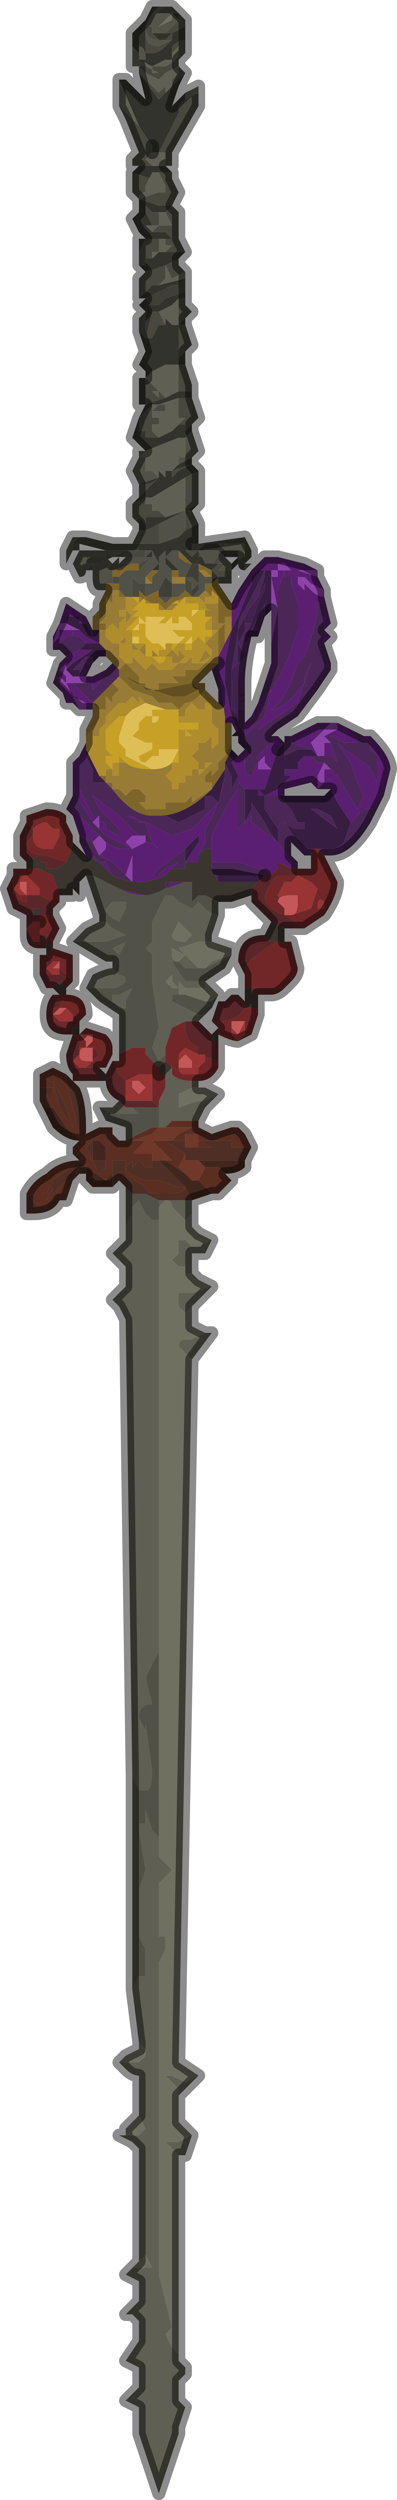 <?xml version="1.0" encoding="UTF-8" standalone="no"?>
<svg xmlns:xlink="http://www.w3.org/1999/xlink" height="18.85px" width="3.0px" xmlns="http://www.w3.org/2000/svg">
  <g transform="matrix(1.0, 0.0, 0.0, 1.0, 1.25, 9.25)">
    <path d="M0.1 -9.1 L0.1 -9.15 0.05 -9.15 0.05 -9.15 0.0 -9.15 -0.05 -9.15 -0.05 -9.15 Q-0.05 -9.2 0.05 -9.2 L0.05 -9.2 0.1 -9.15 0.15 -9.1 0.15 -9.05 0.05 -9.0 0.05 -8.95 -0.05 -8.95 Q-0.15 -8.95 -0.15 -9.05 L-0.15 -9.05 -0.1 -9.05 -0.1 -9.05 -0.1 -9.0 -0.05 -9.0 -0.1 -9.0 -0.05 -8.95 0.0 -8.95 0.05 -9.0 0.0 -9.0 0.1 -9.1 M0.15 -9.0 L0.15 -8.85 0.1 -8.8 0.1 -8.75 0.15 -8.7 0.05 -8.6 0.05 -8.65 0.1 -8.7 0.1 -8.75 0.0 -8.7 -0.05 -8.65 -0.15 -8.7 -0.2 -8.75 -0.25 -8.75 -0.15 -8.75 -0.05 -8.7 -0.05 -8.7 0.0 -8.7 -0.1 -8.7 -0.1 -8.75 -0.05 -8.75 -0.1 -8.75 0.0 -8.75 Q0.1 -8.8 0.1 -8.85 L0.1 -8.9 0.05 -8.85 0.05 -8.8 0.05 -8.9 Q0.1 -8.95 0.15 -8.95 L0.15 -9.0 M0.25 -8.55 L0.25 -8.45 0.05 -8.1 0.05 -8.0 0.0 -8.0 0.0 -8.1 -0.05 -8.1 0.1 -8.4 0.1 -8.45 0.15 -8.5 0.25 -8.55 M0.05 -7.95 L0.05 -7.9 0.1 -7.8 0.1 -7.8 0.05 -7.7 0.1 -7.65 0.1 -7.55 0.1 -7.45 0.15 -7.35 0.15 -7.35 0.1 -7.35 0.05 -7.35 0.0 -7.35 0.05 -7.4 0.0 -7.4 0.0 -7.45 0.05 -7.45 0.0 -7.5 -0.1 -7.5 -0.1 -7.5 -0.05 -7.55 0.0 -7.55 0.05 -7.55 0.1 -7.55 Q0.05 -7.55 0.05 -7.55 L0.0 -7.65 0.0 -7.65 0.05 -7.7 0.0 -7.7 -0.05 -7.7 -0.2 -7.75 -0.25 -7.8 -0.25 -7.95 -0.1 -7.9 -0.1 -7.95 -0.15 -7.85 -0.15 -7.8 -0.15 -7.8 Q-0.2 -7.8 -0.2 -7.75 L-0.05 -7.8 0.05 -7.8 0.1 -7.8 0.0 -7.8 0.0 -7.85 -0.05 -7.95 0.05 -7.95 M0.1 -7.3 L0.1 -7.25 0.15 -7.2 0.15 -7.15 0.15 -7.2 0.05 -7.15 0.0 -7.25 0.1 -7.3 M0.15 -7.0 L0.15 -6.95 0.2 -6.9 0.15 -6.85 0.1 -6.8 0.1 -6.85 0.1 -6.9 0.1 -6.95 0.1 -7.0 0.15 -7.0 M0.15 -6.8 L0.2 -6.65 0.15 -6.6 0.1 -6.55 0.1 -6.65 0.1 -6.7 0.1 -6.75 0.1 -6.8 0.15 -6.8 0.15 -6.8 M0.15 -6.5 L0.2 -6.35 0.2 -6.3 0.15 -6.3 0.1 -6.3 0.1 -6.35 0.1 -6.4 0.1 -6.45 0.1 -6.5 0.1 -6.5 0.15 -6.5 M0.2 -6.25 L0.25 -6.1 0.2 -6.05 0.2 -6.05 0.15 -6.0 0.15 -6.05 0.15 -6.05 0.1 -6.05 0.15 -6.1 0.1 -6.1 0.15 -6.1 0.15 -6.1 0.1 -6.1 0.1 -6.15 0.1 -6.2 0.1 -6.2 0.1 -6.25 0.15 -6.25 0.2 -6.25 M0.25 -5.7 L0.25 -5.6 0.25 -5.45 0.15 -5.4 0.15 -5.45 0.15 -5.5 0.1 -5.5 0.1 -5.5 0.15 -5.5 0.15 -5.5 0.15 -5.55 0.15 -5.65 0.25 -5.7 M0.2 -5.4 L0.25 -5.3 0.15 -5.25 0.15 -5.3 0.15 -5.4 0.2 -5.4 0.2 -5.4 M0.5 -4.95 L0.5 -4.85 0.45 -4.85 0.4 -4.85 0.4 -4.9 0.4 -4.9 0.35 -4.95 0.4 -5.0 0.35 -5.0 0.3 -5.05 0.25 -5.05 0.25 -5.1 0.2 -5.05 0.15 -5.1 0.15 -5.1 0.25 -5.1 0.3 -5.0 0.35 -5.0 0.35 -5.0 0.4 -5.05 0.4 -5.0 0.4 -5.0 0.45 -5.0 0.4 -4.95 Q0.4 -4.95 0.45 -4.95 L0.5 -4.95 M-0.55 -4.95 L-0.6 -4.95 -0.55 -5.0 -0.55 -5.0 -0.6 -5.0 -0.6 -5.05 -0.6 -5.05 -0.55 -5.05 -0.55 -5.05 -0.45 -5.05 -0.45 -5.1 -0.4 -5.05 -0.4 -5.05 -0.3 -5.1 -0.15 -5.1 -0.15 -5.05 -0.25 -5.05 -0.3 -5.05 -0.35 -5.05 -0.35 -5.05 -0.4 -5.05 -0.4 -5.05 -0.5 -5.0 -0.55 -5.0 -0.55 -5.0 -0.55 -4.95 -0.55 -4.95 M-0.65 -5.1 L-0.7 -5.1 -0.7 -5.15 -0.65 -5.15 -0.65 -5.1 -0.65 -5.1 M-0.25 -5.15 L-0.25 -5.15 -0.2 -5.25 -0.15 -5.25 -0.05 -5.3 -0.05 -5.2 -0.05 -5.15 -0.1 -5.15 -0.25 -5.15 M-0.2 -5.3 L-0.25 -5.35 -0.25 -5.45 -0.15 -5.5 -0.15 -5.45 -0.15 -5.45 -0.1 -5.45 -0.1 -5.45 -0.1 -5.45 -0.1 -5.4 -0.05 -5.4 -0.05 -5.4 0.0 -5.35 -0.05 -5.35 -0.05 -5.35 -0.1 -5.35 -0.15 -5.35 -0.15 -5.3 -0.2 -5.35 -0.2 -5.3 M-0.2 -5.5 L-0.2 -5.55 -0.2 -5.6 -0.2 -5.6 -0.15 -5.6 -0.15 -5.6 Q-0.1 -5.6 -0.05 -5.65 L0.0 -5.65 -0.05 -5.65 -0.15 -5.55 -0.2 -5.5 M-0.2 -6.75 L-0.2 -6.85 -0.15 -6.9 -0.15 -6.7 -0.15 -6.7 -0.2 -6.75 -0.2 -6.75 M-0.2 -7.0 L-0.2 -7.15 -0.2 -7.15 -0.15 -7.2 -0.15 -7.2 0.0 -7.25 0.0 -7.15 -0.05 -7.1 -0.05 -7.1 -0.1 -7.1 -0.1 -7.1 -0.2 -7.0 M-0.2 -8.0 L-0.25 -8.0 -0.25 -8.05 -0.2 -8.1 -0.2 -8.1 -0.3 -8.35 -0.35 -8.45 -0.3 -8.4 -0.2 -8.3 -0.1 -8.15 -0.1 -8.1 -0.15 -8.05 -0.1 -8.0 -0.1 -8.0 -0.15 -8.0 -0.2 -8.0 -0.2 -8.0 M0.05 -8.95 L0.0 -8.9 Q-0.05 -8.85 -0.1 -8.85 L-0.15 -8.85 -0.15 -9.0 Q-0.15 -8.9 -0.05 -8.9 L0.05 -8.95 0.05 -8.95 M-0.2 -8.7 L-0.05 -8.55 0.0 -8.6 0.0 -8.55 -0.05 -8.5 -0.2 -8.7 M-0.05 -8.0 L0.0 -8.0 -0.05 -8.0 M0.0 -6.8 L-0.05 -6.8 -0.1 -6.7 -0.1 -6.7 -0.15 -6.7 -0.1 -6.9 -0.1 -6.9 -0.05 -6.9 0.0 -6.8 M-0.15 -6.4 L-0.1 -6.35 -0.05 -6.3 -0.05 -6.3 -0.1 -6.3 -0.05 -6.25 -0.05 -6.3 0.0 -6.25 0.0 -6.25 -0.15 -6.2 -0.15 -6.2 -0.15 -6.35 -0.15 -6.4 M-0.05 -5.95 L-0.1 -5.95 -0.1 -5.95 -0.1 -5.95 -0.15 -5.95 -0.15 -5.95 -0.15 -5.9 -0.15 -6.0 -0.15 -6.0 -0.2 -6.0 -0.2 -6.1 -0.15 -6.15 -0.15 -6.15 -0.15 -6.15 -0.15 -6.15 -0.1 -6.2 -0.1 -6.2 -0.1 -6.15 -0.05 -6.2 0.0 -6.2 0.0 -6.15 -0.05 -6.15 -0.05 -6.15 -0.1 -6.15 -0.1 -6.15 -0.1 -6.15 -0.1 -6.1 -0.1 -6.1 -0.05 -6.1 -0.05 -6.05 -0.1 -6.05 -0.1 -6.0 -0.05 -5.95 M0.1 -5.7 L0.05 -5.65 0.05 -5.65 0.05 -5.7 0.2 -5.75 0.1 -5.7 M0.15 -4.85 L0.15 -4.9 0.2 -4.85 0.2 -4.8 0.15 -4.8 0.2 -4.8 0.2 -4.75 0.15 -4.8 0.15 -4.85 0.15 -4.85 M0.35 -4.95 L0.35 -4.95 M-0.15 -4.85 L-0.15 -4.75 -0.15 -4.75 -0.2 -4.8 -0.2 -4.75 -0.2 -4.75 -0.25 -4.75 -0.25 -4.8 -0.25 -4.85 -0.25 -4.9 -0.2 -4.85 -0.15 -4.85 -0.15 -4.85 M-0.1 -8.75 L-0.1 -8.75 -0.15 -8.75 -0.1 -8.75 M-0.15 -7.55 L-0.15 -7.55 -0.15 -7.55 -0.1 -7.55 -0.15 -7.65 -0.15 -7.7 -0.1 -7.65 -0.05 -7.65 -0.05 -7.6 Q-0.05 -7.55 -0.05 -7.55 L-0.15 -7.55 M-0.15 -7.45 L-0.1 -7.45 -0.05 -7.45 -0.05 -7.35 -0.1 -7.35 -0.1 -7.3 -0.15 -7.3 -0.15 -7.25 -0.2 -7.25 -0.2 -7.35 -0.15 -7.45 M-0.4 -4.95 L-0.4 -4.95 -0.45 -4.95 -0.45 -4.95 -0.4 -5.0 -0.35 -5.0 -0.35 -5.0 -0.3 -5.0 -0.3 -5.0 -0.2 -5.0 -0.1 -5.05 Q-0.15 -5.0 -0.2 -4.95 L-0.2 -5.0 -0.25 -5.0 -0.4 -4.95 -0.4 -4.95 M-0.1 -5.05 L-0.1 -5.05 M-0.35 -4.9 L-0.35 -4.85 -0.4 -4.85 -0.4 -4.85 -0.4 -4.9 -0.35 -4.9" fill="#48483f" fill-rule="evenodd" stroke="none"/>
    <path d="M0.05 -9.15 L0.05 -9.15 0.1 -9.15 0.1 -9.1 0.1 -9.1 0.05 -9.15 0.05 -9.15 M0.0 -9.0 L0.05 -9.0 0.0 -8.95 -0.05 -8.95 -0.1 -9.0 -0.05 -9.0 -0.05 -9.0 0.0 -9.0 M0.15 -9.05 L0.15 -9.0 0.15 -8.95 Q0.1 -8.95 0.05 -8.9 L0.05 -8.8 0.0 -8.8 -0.1 -8.75 -0.2 -8.8 -0.15 -8.8 -0.15 -8.8 Q-0.15 -8.9 -0.2 -8.9 L-0.2 -8.85 -0.25 -8.9 -0.25 -9.0 -0.15 -9.1 -0.1 -9.2 -0.05 -9.2 -0.1 -9.15 -0.15 -9.05 -0.15 -9.0 -0.15 -8.85 -0.1 -8.85 Q-0.05 -8.85 0.0 -8.9 L0.05 -8.95 0.05 -9.0 0.15 -9.05 0.15 -9.05 M0.15 -8.7 L0.1 -8.6 0.05 -8.45 0.1 -8.5 0.15 -8.55 0.15 -8.5 0.1 -8.45 0.1 -8.4 -0.05 -8.1 -0.05 -8.1 -0.1 -8.1 -0.1 -8.15 -0.2 -8.3 -0.35 -8.65 -0.3 -8.65 -0.25 -8.6 -0.15 -8.5 -0.2 -8.7 -0.05 -8.5 0.0 -8.55 0.05 -8.6 0.15 -8.7 M0.0 -8.0 L0.05 -7.95 -0.05 -7.95 -0.05 -7.95 -0.1 -7.95 -0.1 -7.9 -0.25 -7.95 -0.2 -8.0 -0.2 -8.0 -0.15 -8.0 -0.1 -8.0 -0.05 -8.0 0.0 -8.0 M0.05 -7.7 L0.05 -7.7 0.0 -7.65 -0.05 -7.65 -0.1 -7.65 -0.15 -7.7 -0.15 -7.65 -0.1 -7.55 -0.15 -7.55 -0.15 -7.55 -0.15 -7.55 -0.1 -7.5 -0.1 -7.5 0.0 -7.5 0.05 -7.45 0.0 -7.45 -0.05 -7.45 -0.1 -7.45 -0.15 -7.45 -0.2 -7.5 -0.25 -7.6 -0.2 -7.65 -0.2 -7.75 -0.05 -7.7 0.0 -7.7 0.05 -7.7 M0.15 -7.35 L0.1 -7.3 0.0 -7.25 0.0 -7.25 -0.15 -7.2 -0.15 -7.2 -0.2 -7.25 -0.2 -7.45 -0.15 -7.45 -0.2 -7.35 -0.2 -7.25 -0.15 -7.25 -0.15 -7.3 -0.1 -7.3 -0.05 -7.35 0.05 -7.35 0.1 -7.35 0.15 -7.35 M0.15 -7.15 L0.15 -7.15 0.1 -7.1 0.05 -7.1 0.05 -7.1 -0.05 -7.05 -0.15 -7.0 -0.1 -6.95 -0.1 -6.95 -0.05 -6.95 0.0 -7.0 0.15 -7.05 0.15 -7.0 0.1 -7.0 0.05 -6.95 -0.05 -6.9 -0.1 -6.9 -0.1 -6.9 -0.15 -6.7 -0.1 -6.7 -0.1 -6.7 -0.05 -6.8 0.0 -6.8 0.0 -6.85 0.05 -6.8 0.05 -6.8 0.1 -6.8 0.15 -6.85 0.15 -6.8 0.15 -6.8 0.1 -6.8 0.1 -6.75 0.1 -6.7 0.1 -6.65 0.1 -6.55 0.15 -6.6 0.15 -6.5 0.1 -6.5 0.1 -6.5 0.05 -6.5 0.0 -6.5 -0.1 -6.45 -0.15 -6.4 -0.1 -6.4 -0.15 -6.4 -0.15 -6.45 -0.2 -6.5 -0.15 -6.6 -0.15 -6.6 -0.2 -6.75 -0.2 -6.75 -0.15 -6.7 -0.15 -6.7 -0.15 -6.9 -0.2 -6.95 -0.2 -6.95 -0.15 -7.0 -0.2 -7.0 -0.1 -7.1 -0.1 -7.1 -0.05 -7.1 0.15 -7.15 M0.2 -6.3 L0.2 -6.25 0.15 -6.25 0.1 -6.25 -0.05 -6.2 Q-0.05 -6.2 -0.1 -6.2 L-0.1 -6.2 -0.1 -6.2 -0.15 -6.15 -0.15 -6.15 -0.15 -6.15 -0.15 -6.15 -0.2 -6.1 -0.2 -6.0 -0.15 -6.0 -0.15 -6.0 -0.15 -5.9 -0.15 -5.95 -0.15 -5.95 -0.1 -5.95 -0.1 -5.95 -0.1 -5.95 -0.05 -5.95 -0.05 -5.95 0.05 -6.0 0.05 -6.0 0.1 -6.05 0.15 -6.05 0.15 -6.05 0.15 -6.0 0.2 -6.05 0.2 -6.05 0.2 -6.0 0.15 -5.95 0.1 -5.95 0.1 -5.95 -0.15 -5.85 -0.2 -5.9 -0.25 -5.95 -0.2 -6.1 -0.15 -6.2 -0.2 -6.2 -0.2 -6.4 -0.15 -6.4 -0.15 -6.35 -0.15 -6.2 -0.15 -6.2 0.0 -6.25 0.0 -6.25 0.1 -6.3 0.15 -6.3 0.2 -6.3 M0.2 -5.8 L0.2 -5.75 0.25 -5.7 0.15 -5.65 -0.1 -5.5 -0.1 -5.5 -0.15 -5.5 -0.15 -5.5 -0.25 -5.45 -0.2 -5.5 -0.15 -5.55 -0.05 -5.65 0.0 -5.65 -0.05 -5.65 Q-0.1 -5.6 -0.15 -5.6 L-0.15 -5.6 -0.2 -5.6 -0.05 -5.65 -0.05 -5.65 -0.05 -5.7 0.0 -5.65 0.0 -5.7 0.05 -5.7 0.1 -5.75 0.2 -5.8 M0.25 -5.45 L0.2 -5.4 0.2 -5.4 0.15 -5.4 0.25 -5.45 M0.25 -5.3 L0.25 -5.15 0.2 -5.15 0.2 -5.1 Q0.2 -5.1 0.25 -5.1 L0.3 -5.15 0.3 -5.15 0.35 -5.15 0.35 -5.15 0.4 -5.15 0.4 -5.15 0.45 -5.1 0.5 -5.1 0.5 -5.1 0.55 -5.1 0.55 -5.05 0.45 -5.05 0.45 -5.05 0.4 -5.1 0.25 -5.1 0.25 -5.1 0.15 -5.1 0.15 -5.1 0.2 -5.05 0.25 -5.1 0.25 -5.05 0.3 -5.05 0.35 -5.0 0.4 -5.0 0.35 -4.95 0.25 -5.0 0.2 -5.0 0.1 -5.1 0.05 -5.1 0.05 -5.1 0.0 -5.05 0.1 -4.95 0.05 -4.95 0.0 -5.0 0.0 -5.1 -0.05 -5.05 -0.05 -4.95 -0.1 -4.95 -0.1 -4.95 -0.05 -5.0 -0.1 -5.1 -0.1 -5.05 -0.15 -5.05 -0.1 -5.1 -0.15 -5.1 -0.15 -5.05 -0.15 -5.1 -0.2 -5.1 -0.2 -5.1 -0.2 -5.15 -0.25 -5.15 -0.25 -5.15 -0.1 -5.15 -0.05 -5.15 0.1 -5.2 0.15 -5.25 0.25 -5.3 M0.55 -5.0 L0.5 -4.95 0.5 -5.0 0.55 -5.05 0.55 -5.0 0.55 -5.0 M-0.2 -5.25 L-0.2 -5.3 -0.2 -5.35 -0.15 -5.3 -0.15 -5.35 -0.1 -5.35 -0.05 -5.35 -0.05 -5.35 0.0 -5.35 0.15 -5.4 0.05 -5.35 -0.05 -5.3 -0.15 -5.25 -0.2 -5.25 M-0.2 -5.55 L-0.2 -5.6 -0.2 -5.6 -0.2 -5.55 M-0.2 -5.85 L-0.15 -5.85 -0.2 -5.85 M0.1 -5.7 L0.2 -5.75 0.05 -5.7 0.05 -5.65 0.05 -5.65 0.1 -5.7 M0.35 -4.85 L0.35 -4.9 0.3 -4.9 0.35 -4.9 0.35 -4.95 0.4 -4.9 0.4 -4.9 0.35 -4.85 M-0.1 -5.05 L-0.1 -5.05" fill="#33332d" fill-rule="evenodd" stroke="none"/>
    <path d="M0.05 -9.15 L0.05 -9.15 0.1 -9.1 0.1 -9.1 0.0 -9.0 -0.05 -9.0 -0.05 -9.0 -0.1 -9.0 -0.1 -9.05 -0.1 -9.05 -0.15 -9.05 -0.15 -9.05 Q-0.15 -8.95 -0.05 -8.95 L0.05 -8.95 0.05 -9.0 0.15 -9.05 0.15 -9.05 0.15 -9.05 0.05 -9.0 0.05 -8.95 0.05 -8.95 -0.05 -8.9 Q-0.15 -8.9 -0.15 -9.0 L-0.15 -9.05 -0.1 -9.15 -0.05 -9.2 0.0 -9.2 0.05 -9.2 0.05 -9.2 Q-0.05 -9.2 -0.05 -9.15 L-0.05 -9.15 0.0 -9.15 0.05 -9.15 0.0 -9.1 -0.05 -9.05 -0.05 -9.05 0.05 -9.1 0.05 -9.15 M-0.2 -8.8 L-0.2 -8.85 -0.2 -8.9 Q-0.15 -8.9 -0.15 -8.8 L-0.15 -8.8 -0.2 -8.8" fill="#545449" fill-rule="evenodd" stroke="none"/>
    <path d="M0.1 -8.75 L0.1 -8.75 0.1 -8.7 0.05 -8.65 0.05 -8.6 0.0 -8.55 0.0 -8.6 -0.05 -8.55 -0.2 -8.7 -0.2 -8.75 -0.15 -8.7 -0.05 -8.65 0.0 -8.7 0.1 -8.75 M0.15 -8.55 L0.25 -8.6 0.25 -8.55 0.15 -8.5 0.1 -8.45 0.15 -8.5 0.15 -8.55 M0.1 -7.8 L0.1 -7.8 0.05 -7.8 -0.05 -7.8 -0.2 -7.75 Q-0.2 -7.8 -0.15 -7.8 L-0.15 -7.8 -0.15 -7.85 -0.1 -7.95 -0.05 -7.95 -0.05 -7.95 0.0 -7.85 0.0 -7.8 0.1 -7.8 M0.25 -1.1 L0.25 -1.05 0.2 -1.05 0.1 -1.0 0.1 -0.9 0.25 -0.95 0.3 -0.95 0.4 -1.0 0.3 -0.9 0.25 -0.8 0.25 -0.8 0.2 -0.8 0.15 -0.8 0.1 -0.8 0.05 -0.8 0.0 -0.75 -0.05 -0.75 -0.05 -0.95 -0.05 -0.95 0.0 -1.05 0.0 -1.15 0.05 -1.2 0.05 -1.15 Q0.1 -1.1 0.2 -1.1 L0.25 -1.1 M0.2 -0.2 L0.2 -0.1 0.15 -0.05 0.15 -0.05 0.05 -0.15 Q0.05 -0.2 0.0 -0.2 L-0.05 -0.15 -0.05 -0.2 0.0 -0.2 0.0 -0.2 0.1 -0.2 0.1 -0.2 0.2 -0.2 M0.35 0.1 L0.3 0.2 0.2 0.2 0.2 0.35 0.15 0.35 0.15 0.3 0.1 0.3 0.05 0.25 0.1 0.2 0.1 0.1 0.15 0.1 0.2 0.15 0.25 0.15 0.35 0.1 M0.35 0.45 L0.2 0.6 0.15 0.65 0.1 0.6 0.1 0.5 0.15 0.5 0.2 0.5 0.35 0.45 M0.3 0.8 L0.35 0.8 0.2 1.0 0.1 0.9 Q0.1 0.85 0.15 0.85 L0.2 0.85 0.3 0.8 M0.25 6.4 L0.15 6.5 0.1 6.55 0.1 6.5 0.05 6.45 0.0 6.4 0.05 6.4 0.15 6.45 0.25 6.4 M0.2 6.85 L0.15 7.0 0.1 7.0 0.05 6.95 0.0 6.9 0.0 6.9 0.1 6.9 0.2 6.85 M0.1 8.5 L0.1 8.55 0.15 8.6 0.15 8.65 0.1 8.7 0.1 8.85 0.15 8.9 0.1 9.05 0.1 9.1 -0.05 9.55 -0.2 9.1 -0.2 8.9 -0.3 8.85 -0.3 8.85 -0.2 8.75 -0.2 8.6 -0.3 8.55 -0.2 8.4 -0.2 8.25 -0.25 8.2 -0.3 8.2 -0.2 8.1 -0.2 7.95 -0.3 7.9 -0.25 7.85 -0.2 7.85 -0.1 7.85 -0.15 7.75 -0.2 7.8 -0.2 6.95 -0.25 6.9 Q-0.35 6.85 -0.35 6.85 L-0.3 6.85 -0.3 6.85 -0.2 6.85 -0.15 6.8 -0.2 6.7 -0.2 6.7 -0.2 6.4 Q-0.25 6.4 -0.3 6.35 L-0.35 6.3 -0.35 6.3 -0.3 6.3 -0.2 6.3 -0.2 6.3 -0.15 6.25 -0.15 6.2 -0.2 6.15 -0.25 5.75 -0.2 5.65 -0.15 5.65 -0.15 5.45 -0.2 5.35 -0.2 5.0 -0.15 4.85 -0.2 4.55 -0.2 4.5 -0.15 4.5 -0.15 4.4 -0.1 4.55 -0.05 4.6 -0.05 4.75 0.05 4.85 -0.05 4.95 -0.05 5.35 0.0 5.35 0.0 5.45 -0.05 5.55 -0.05 7.9 0.05 8.3 0.0 8.35 0.0 8.35 0.05 8.45 0.1 8.5 M-0.25 4.15 L-0.3 0.7 -0.35 0.6 -0.4 0.55 -0.35 0.5 -0.3 0.45 -0.3 0.3 -0.4 0.2 -0.35 0.15 -0.3 0.1 -0.3 0.0 -0.25 -0.1 -0.25 -0.15 -0.2 -0.2 -0.15 -0.1 -0.1 -0.05 -0.05 -0.05 -0.05 3.2 -0.1 3.3 -0.15 3.4 -0.1 3.6 Q-0.2 3.6 -0.2 3.7 L-0.15 3.8 -0.15 3.75 -0.1 4.1 Q-0.1 4.25 -0.15 4.25 L-0.2 4.25 -0.2 4.25 -0.25 4.15 -0.25 4.15 M-0.5 -0.9 L-0.5 -0.9 -0.4 -0.9 -0.35 -0.95 -0.35 -0.95 -0.3 -0.9 -0.25 -0.9 -0.2 -0.85 -0.25 -0.85 -0.3 -0.85 -0.4 -0.85 -0.5 -0.9 M-0.35 -8.45 L-0.35 -8.65 -0.35 -8.65 -0.2 -8.3 -0.3 -8.4 -0.35 -8.45 M-0.25 -8.75 L-0.25 -8.9 -0.2 -8.85 -0.2 -8.8 -0.1 -8.75 0.0 -8.8 0.05 -8.8 0.05 -8.85 0.1 -8.9 0.1 -8.85 Q0.1 -8.8 0.0 -8.75 L-0.1 -8.75 -0.05 -8.75 -0.1 -8.75 -0.1 -8.7 0.0 -8.7 -0.05 -8.7 -0.05 -8.7 -0.15 -8.75 -0.25 -8.75 M-0.05 -8.1 L0.0 -8.1 0.0 -8.0 -0.05 -8.0 -0.1 -8.0 -0.1 -8.0 -0.15 -8.05 -0.1 -8.1 -0.05 -8.1 -0.05 -8.1 M0.0 -7.65 L0.0 -7.65 0.05 -7.55 Q0.05 -7.55 0.1 -7.55 L0.05 -7.55 0.0 -7.55 -0.05 -7.55 -0.1 -7.5 -0.15 -7.55 -0.05 -7.55 Q-0.05 -7.55 -0.05 -7.6 L-0.05 -7.65 0.0 -7.65 M0.0 -7.45 L0.0 -7.4 0.05 -7.4 0.0 -7.35 0.05 -7.35 -0.05 -7.35 -0.1 -7.3 -0.1 -7.35 -0.05 -7.35 -0.05 -7.45 0.0 -7.45 M0.0 -7.25 L0.05 -7.15 0.15 -7.2 0.15 -7.15 -0.05 -7.1 -0.05 -7.1 0.0 -7.15 0.0 -7.25 0.0 -7.25 M-0.05 -6.9 L0.05 -6.95 0.1 -7.0 0.1 -6.95 0.1 -6.9 0.1 -6.85 0.1 -6.8 0.05 -6.8 0.05 -6.8 0.0 -6.85 0.0 -6.8 -0.05 -6.9 M0.1 -6.5 L0.1 -6.45 0.1 -6.4 0.1 -6.35 0.1 -6.3 0.0 -6.25 0.0 -6.25 0.0 -6.25 -0.05 -6.3 -0.05 -6.25 -0.1 -6.3 -0.05 -6.3 -0.05 -6.3 -0.1 -6.35 -0.15 -6.4 -0.1 -6.4 -0.15 -6.4 -0.1 -6.45 0.0 -6.5 0.05 -6.5 0.1 -6.5 M0.1 -6.25 L0.1 -6.2 0.1 -6.2 0.1 -6.15 0.1 -6.1 0.15 -6.1 0.15 -6.1 0.1 -6.1 0.15 -6.1 0.1 -6.05 0.05 -6.0 0.05 -6.0 -0.05 -5.95 -0.05 -5.95 -0.1 -6.0 -0.1 -6.05 -0.05 -6.05 -0.05 -6.1 -0.1 -6.1 -0.1 -6.1 -0.1 -6.15 -0.1 -6.15 -0.1 -6.15 -0.05 -6.15 -0.05 -6.15 0.0 -6.15 0.0 -6.2 -0.05 -6.2 -0.1 -6.15 -0.1 -6.2 -0.1 -6.2 Q-0.05 -6.2 -0.05 -6.2 L0.1 -6.25 M-0.15 -5.85 L0.1 -5.95 0.1 -5.95 0.15 -5.95 0.15 -5.9 0.15 -5.9 0.15 -5.85 0.15 -5.8 0.1 -5.8 0.1 -5.8 0.1 -5.75 0.05 -5.7 0.0 -5.7 0.0 -5.65 -0.05 -5.7 -0.05 -5.65 -0.05 -5.65 -0.1 -5.7 -0.15 -5.7 -0.15 -5.7 -0.15 -5.75 -0.15 -5.75 -0.15 -5.8 -0.2 -5.8 -0.15 -5.85 M0.15 -5.65 L0.15 -5.55 0.15 -5.5 0.15 -5.5 0.1 -5.5 0.1 -5.5 0.15 -5.5 0.15 -5.45 0.15 -5.4 0.0 -5.35 -0.05 -5.4 -0.05 -5.4 -0.1 -5.4 -0.1 -5.45 -0.1 -5.45 -0.1 -5.45 -0.15 -5.45 -0.15 -5.45 -0.15 -5.5 -0.15 -5.5 -0.1 -5.5 -0.1 -5.5 0.15 -5.65 M0.0 -1.3 L-0.05 -1.25 -0.1 -1.35 -0.05 -1.5 -0.1 -1.85 -0.1 -1.95 Q-0.1 -2.05 -0.1 -2.05 L-0.15 -2.1 -0.1 -2.15 -0.1 -2.3 -0.05 -2.4 0.0 -2.5 0.05 -2.5 0.1 -2.45 0.2 -2.4 0.25 -2.45 0.3 -2.4 Q0.35 -2.35 0.4 -2.35 L0.35 -2.2 0.35 -2.15 0.3 -2.15 0.25 -2.15 0.25 -2.15 0.1 -2.1 0.25 -1.95 0.25 -1.95 0.15 -1.95 0.1 -2.0 0.05 -2.0 0.15 -1.85 0.3 -1.85 0.3 -1.85 0.3 -1.8 0.25 -1.8 0.15 -1.8 0.1 -1.85 0.1 -1.8 0.05 -1.85 0.05 -1.9 0.0 -1.85 0.05 -1.8 0.05 -1.8 0.1 -1.8 0.1 -1.75 0.05 -1.75 0.05 -1.7 0.25 -1.6 0.3 -1.6 0.25 -1.55 0.25 -1.55 0.2 -1.55 0.15 -1.55 0.05 -1.5 0.05 -1.5 0.0 -1.35 0.0 -1.3 M-0.5 -2.3 L-0.45 -2.3 -0.4 -2.25 -0.3 -2.2 -0.3 -2.2 -0.45 -2.15 -0.5 -2.15 -0.7 -2.15 -0.6 -2.25 -0.5 -2.3 M-0.4 -1.95 L-0.35 -1.9 Q-0.3 -1.9 -0.3 -1.85 -0.35 -1.8 -0.4 -1.8 L-0.45 -1.8 -0.55 -1.8 -0.6 -1.8 -0.55 -1.9 Q-0.45 -1.95 -0.4 -1.95 M0.3 -1.85 L0.3 -1.85 M0.05 -2.2 Q0.05 -2.15 0.15 -2.15 L0.15 -2.15 0.2 -2.2 0.15 -2.25 0.1 -2.3 0.05 -2.2 M0.05 -2.05 L0.0 -2.05 0.05 -2.05 Q0.05 -2.0 0.1 -2.0 L0.15 -2.05 0.05 -2.1 0.05 -2.05 M0.25 -1.95 L0.3 -1.95 0.35 -2.0 0.5 -2.05 0.4 -2.0 0.3 -1.95 0.25 -1.95 M-0.1 -8.75 L-0.15 -8.75 -0.1 -8.75 -0.1 -8.75 M-0.1 -8.1 L-0.1 -8.1 M-0.4 -2.1 L-0.3 -2.15 -0.35 -2.05 -0.35 -2.05 -0.4 -2.1 M-0.35 -2.45 Q-0.35 -2.45 -0.3 -2.45 L-0.3 -2.4 -0.35 -2.3 Q-0.45 -2.35 -0.45 -2.4 L-0.4 -2.45 -0.35 -2.45 M-0.4 -1.7 L-0.4 -1.75 -0.35 -1.75 -0.25 -1.8 -0.3 -1.7 Q-0.3 -1.65 -0.3 -1.65 L-0.35 -1.65 -0.4 -1.7" fill="#5f5f53" fill-rule="evenodd" stroke="none"/>
    <path d="M0.15 -7.15 L0.15 -7.05 0.0 -7.0 -0.05 -6.95 -0.1 -6.95 -0.1 -6.95 -0.15 -7.0 -0.05 -7.05 0.05 -7.1 0.05 -7.1 0.1 -7.1 0.15 -7.15 M0.25 -5.15 L0.6 -5.2 0.6 -5.2 0.65 -5.1 0.65 -5.05 0.6 -5.0 0.6 -5.15 0.4 -5.15 0.35 -5.15 0.3 -5.15 0.25 -5.15 0.25 -5.15 M0.6 -4.95 L0.6 -4.95 Q0.55 -4.95 0.55 -5.0 L0.55 -5.0 Q0.55 -5.05 0.6 -5.05 L0.6 -4.95 M-0.65 -5.2 L-0.6 -5.2 -0.4 -5.15 -0.25 -5.15 -0.25 -5.15 -0.2 -5.15 -0.2 -5.1 -0.25 -5.1 -0.4 -5.1 -0.45 -5.1 -0.45 -5.1 -0.65 -5.15 -0.7 -5.15 -0.65 -5.2 M0.2 -4.8 L0.25 -4.85 0.25 -4.8 0.25 -4.8 0.2 -4.75 0.2 -4.8 M0.25 -5.0 L0.25 -4.9 0.25 -4.85 0.2 -4.9 0.15 -4.9 0.2 -5.0 0.2 -5.0 0.25 -5.0 M0.55 -5.0 L0.55 -5.0 M0.05 -4.75 L0.0 -4.75 -0.05 -4.75 -0.05 -4.8 0.0 -4.9 0.05 -4.85 0.05 -4.8 0.05 -4.75 0.05 -4.75 M0.2 -4.75 L0.2 -4.75" fill="#3f3f37" fill-rule="evenodd" stroke="none"/>
    <path d="M0.2 -6.0 L0.25 -5.85 0.2 -5.8 0.2 -5.8 0.1 -5.75 0.1 -5.8 0.1 -5.8 0.15 -5.8 0.15 -5.85 0.15 -5.9 0.15 -5.9 0.15 -5.95 0.2 -6.0 M0.6 -5.0 L0.65 -5.0 0.6 -4.95 0.6 -5.05 Q0.55 -5.05 0.55 -5.0 L0.55 -5.0 0.55 -5.05 0.55 -5.1 0.5 -5.1 0.5 -5.1 0.45 -5.1 0.4 -5.15 0.4 -5.15 0.35 -5.15 0.35 -5.15 0.3 -5.15 0.35 -5.15 0.4 -5.15 0.6 -5.15 0.6 -5.0 M0.5 -4.95 L0.5 -4.95 0.45 -4.95 Q0.4 -4.95 0.4 -4.95 L0.45 -5.0 0.4 -5.0 0.4 -5.0 0.4 -5.05 0.35 -5.0 0.35 -5.0 0.3 -5.0 0.25 -5.1 Q0.2 -5.1 0.2 -5.1 L0.2 -5.15 0.2 -5.15 0.25 -5.15 0.3 -5.15 0.3 -5.15 0.25 -5.1 0.25 -5.1 0.4 -5.1 0.45 -5.05 0.45 -5.05 0.5 -5.0 0.5 -5.0 0.5 -4.95 M-0.25 5.75 L-0.25 4.15 -0.25 4.15 -0.2 4.25 -0.2 4.25 -0.15 4.25 Q-0.1 4.25 -0.1 4.1 L-0.15 3.75 -0.15 3.8 -0.2 3.7 Q-0.2 3.6 -0.1 3.6 L-0.15 3.4 -0.1 3.3 -0.05 3.2 -0.05 4.6 -0.1 4.55 -0.15 4.4 -0.15 4.5 -0.2 4.5 -0.2 4.55 -0.15 4.85 -0.2 5.0 -0.2 5.35 -0.15 5.45 -0.15 5.65 -0.2 5.65 -0.25 5.75 M-0.3 0.0 L-0.3 -0.3 -0.25 -0.25 -0.15 -0.25 -0.05 -0.2 -0.05 -0.15 -0.05 -0.05 -0.1 -0.05 -0.15 -0.1 -0.2 -0.2 -0.25 -0.15 -0.25 -0.1 -0.3 0.0 M-0.3 -0.65 L-0.3 -0.75 -0.45 -0.8 -0.5 -0.9 -0.4 -0.85 -0.3 -0.85 -0.25 -0.85 -0.2 -0.85 -0.25 -0.9 -0.15 -0.9 Q-0.1 -0.9 -0.05 -0.9 L-0.05 -0.95 -0.05 -0.75 -0.1 -0.75 -0.1 -0.75 -0.3 -0.65 M-0.45 -4.8 L-0.5 -4.8 Q-0.55 -4.8 -0.55 -4.9 L-0.55 -4.95 -0.55 -4.95 -0.55 -5.0 -0.5 -5.0 -0.5 -5.0 -0.45 -5.05 -0.4 -5.0 -0.35 -5.05 -0.35 -5.0 -0.3 -5.05 -0.25 -5.05 -0.15 -5.05 -0.15 -5.1 -0.1 -5.1 -0.15 -5.05 -0.1 -5.05 -0.2 -5.0 -0.3 -5.0 -0.3 -5.0 -0.35 -5.0 -0.35 -5.0 -0.4 -5.0 -0.45 -4.95 -0.45 -4.95 -0.4 -4.95 -0.4 -4.95 -0.4 -4.9 -0.4 -4.85 -0.45 -4.85 Q-0.45 -4.8 -0.45 -4.8 M-0.6 -4.95 L-0.6 -4.95 Q-0.6 -4.9 -0.65 -4.9 L-0.7 -5.0 -0.65 -5.1 -0.6 -5.1 -0.55 -5.1 -0.45 -5.1 -0.45 -5.1 -0.4 -5.1 -0.25 -5.1 -0.2 -5.1 -0.2 -5.1 -0.15 -5.1 -0.3 -5.1 -0.4 -5.05 -0.4 -5.05 -0.45 -5.1 -0.45 -5.05 -0.55 -5.05 -0.55 -5.05 -0.6 -5.05 -0.6 -5.05 -0.6 -5.0 -0.55 -5.0 -0.55 -5.0 -0.6 -4.95 M-0.7 -5.1 L-0.7 -5.1 -0.75 -5.0 -0.75 -5.1 -0.7 -5.2 -0.7 -5.2 -0.65 -5.2 -0.7 -5.15 -0.7 -5.1 M-0.2 -5.6 L-0.25 -5.7 -0.2 -5.8 -0.2 -5.85 -0.15 -5.85 -0.2 -5.8 -0.15 -5.8 -0.15 -5.75 -0.15 -5.75 -0.15 -5.7 -0.15 -5.7 -0.1 -5.7 -0.05 -5.65 -0.05 -5.65 -0.05 -5.65 -0.2 -5.6 -0.2 -5.6 -0.2 -5.6 M0.15 -5.4 L0.15 -5.3 0.15 -5.25 0.1 -5.2 -0.05 -5.15 -0.05 -5.2 -0.05 -5.3 0.05 -5.35 0.15 -5.4 M0.1 -5.1 L0.1 -5.05 Q0.15 -5.0 0.2 -5.0 L0.2 -5.0 0.2 -5.0 0.15 -4.9 0.2 -4.9 0.25 -4.85 0.25 -4.9 0.25 -5.0 0.25 -4.95 0.25 -4.95 0.3 -4.9 0.3 -4.9 0.35 -4.9 0.35 -4.85 0.35 -4.85 0.3 -4.85 0.3 -4.85 0.3 -4.8 0.25 -4.75 0.25 -4.75 0.2 -4.75 0.25 -4.8 0.25 -4.8 0.25 -4.85 0.2 -4.8 0.15 -4.8 0.2 -4.8 0.2 -4.85 0.15 -4.9 0.15 -4.85 0.15 -4.9 0.1 -4.9 0.1 -4.95 0.0 -5.05 0.05 -5.1 0.05 -5.1 0.1 -5.1 M0.55 -5.05 L0.55 -5.05 M-0.2 -4.75 L-0.25 -4.75 -0.2 -4.75 -0.2 -4.75 M0.15 -4.85 L0.15 -4.8 0.1 -4.75 0.05 -4.75 0.05 -4.75 0.0 -4.7 -0.05 -4.75 -0.05 -4.8 -0.15 -4.75 -0.15 -4.75 -0.15 -4.85 -0.1 -4.85 -0.1 -4.9 -0.05 -4.95 -0.05 -5.05 0.0 -5.1 0.0 -5.0 0.05 -4.95 0.05 -4.9 0.05 -4.9 0.05 -4.85 0.15 -4.85 M0.05 -4.75 L0.05 -4.8 0.05 -4.85 0.0 -4.9 -0.05 -4.8 -0.05 -4.75 0.0 -4.75 0.05 -4.75 M0.15 -2.6 L0.15 -2.6 0.2 -2.6 0.2 -2.45 0.2 -2.45 0.25 -2.5 0.3 -2.5 0.3 -2.5 0.4 -2.45 0.4 -2.35 Q0.35 -2.35 0.3 -2.4 L0.25 -2.45 0.2 -2.4 0.1 -2.45 0.05 -2.5 0.0 -2.5 -0.05 -2.4 -0.1 -2.3 -0.1 -2.15 -0.15 -2.1 -0.1 -2.05 Q-0.1 -2.05 -0.1 -1.95 L-0.1 -1.85 -0.05 -1.5 -0.1 -1.35 -0.05 -1.25 0.0 -1.3 0.0 -1.25 -0.05 -1.2 -0.05 -1.2 -0.15 -1.3 -0.15 -1.35 -0.25 -1.35 -0.35 -1.3 -0.35 -1.6 -0.5 -1.7 -0.6 -1.8 -0.6 -1.8 -0.55 -1.8 -0.45 -1.8 -0.4 -1.8 Q-0.35 -1.8 -0.3 -1.85 -0.3 -1.9 -0.35 -1.9 L-0.4 -1.95 -0.4 -2.0 -0.45 -2.0 -0.7 -2.15 -0.7 -2.15 -0.5 -2.15 -0.45 -2.15 -0.3 -2.2 -0.3 -2.2 -0.4 -2.25 -0.45 -2.3 -0.5 -2.3 -0.5 -2.35 -0.6 -2.65 -0.55 -2.65 -0.35 -2.55 Q-0.25 -2.5 -0.15 -2.5 -0.1 -2.5 0.0 -2.55 L0.15 -2.6 M0.0 -2.55 L0.0 -2.55 M0.3 -1.6 L0.25 -1.6 0.05 -1.7 0.05 -1.75 0.1 -1.75 0.15 -1.75 0.3 -1.7 0.35 -1.7 0.4 -1.75 0.35 -1.65 0.3 -1.6 M0.3 -1.85 L0.3 -1.85 0.15 -1.85 0.05 -2.0 0.1 -2.0 0.15 -1.95 0.25 -1.95 0.25 -1.95 0.3 -1.95 0.4 -2.0 0.5 -2.05 0.45 -1.95 0.3 -1.85 M0.25 -1.95 L0.25 -1.95 M-0.65 -5.1 L-0.65 -5.1 M-0.2 -4.95 Q-0.15 -5.0 -0.1 -5.05 L-0.1 -5.1 -0.05 -5.0 -0.1 -4.95 -0.15 -4.9 -0.15 -4.85 -0.2 -4.85 -0.25 -4.9 -0.25 -4.85 -0.25 -4.8 -0.25 -4.75 -0.25 -4.75 -0.3 -4.75 -0.35 -4.8 -0.35 -4.85 -0.35 -4.9 -0.3 -4.95 -0.25 -4.95 -0.25 -4.95 -0.2 -4.95 M-0.35 -4.9 L-0.35 -4.9 M-0.35 -2.45 L-0.4 -2.45 -0.45 -2.4 Q-0.45 -2.35 -0.35 -2.3 L-0.3 -2.4 -0.3 -2.45 Q-0.35 -2.45 -0.35 -2.45 M-0.4 -2.1 L-0.35 -2.05 -0.35 -2.05 -0.3 -2.15 -0.4 -2.1 M-0.4 -1.7 L-0.35 -1.65 -0.3 -1.65 Q-0.3 -1.65 -0.3 -1.7 L-0.25 -1.8 -0.35 -1.75 -0.4 -1.75 -0.4 -1.7" fill="#515147" fill-rule="evenodd" stroke="none"/>
    <path d="M0.4 -4.85 L0.5 -4.7 0.5 -4.6 0.45 -4.6 0.45 -4.65 0.45 -4.65 0.45 -4.55 0.45 -4.4 0.4 -4.3 0.4 -4.35 0.4 -4.4 0.4 -4.5 0.45 -4.55 0.4 -4.55 0.4 -4.6 0.4 -4.7 0.4 -4.7 0.4 -4.75 0.35 -4.8 0.35 -4.8 0.35 -4.75 Q0.3 -4.8 0.3 -4.8 L0.3 -4.85 0.3 -4.85 0.35 -4.85 0.35 -4.85 0.4 -4.9 0.4 -4.85 M-0.5 -4.65 L-0.5 -4.7 -0.45 -4.8 Q-0.45 -4.8 -0.45 -4.85 L-0.4 -4.85 -0.4 -4.85 -0.35 -4.85 -0.35 -4.8 -0.3 -4.75 -0.35 -4.75 -0.35 -4.8 -0.4 -4.8 -0.4 -4.7 -0.4 -4.7 -0.4 -4.7 -0.45 -4.75 -0.45 -4.65 Q-0.45 -4.6 -0.45 -4.6 L-0.5 -4.55 -0.45 -4.55 -0.45 -4.5 -0.5 -4.5 -0.5 -4.6 -0.5 -4.6 -0.5 -4.65 -0.5 -4.65 M0.2 -5.0 L0.2 -5.0 Q0.15 -5.0 0.1 -5.05 L0.1 -5.1 0.2 -5.0 0.25 -5.0 0.35 -4.95 0.35 -4.95 0.35 -4.9 0.3 -4.95 0.3 -4.95 0.3 -4.95 0.25 -4.95 0.25 -4.95 0.25 -5.0 0.25 -5.0 0.2 -5.0 M0.1 -4.95 L0.1 -4.9 0.15 -4.9 0.1 -4.9 0.1 -4.9 0.1 -4.9 0.05 -4.9 0.05 -4.9 0.05 -4.95 0.1 -4.95 M-0.05 -4.7 L-0.05 -4.7 -0.1 -4.7 -0.2 -4.75 -0.2 -4.8 -0.15 -4.75 -0.15 -4.75 -0.15 -4.75 -0.05 -4.8 -0.05 -4.75 0.0 -4.7 0.05 -4.75 0.05 -4.75 0.1 -4.75 0.15 -4.8 0.2 -4.75 0.2 -4.75 0.15 -4.75 0.15 -4.75 0.05 -4.7 0.05 -4.7 0.0 -4.65 -0.05 -4.7 M-0.05 -4.95 L-0.1 -4.9 -0.1 -4.85 -0.15 -4.9 -0.15 -4.85 -0.15 -4.9 -0.1 -4.95 -0.1 -4.95 -0.05 -4.95 M0.05 -4.75 L0.05 -4.75 M0.15 -4.75 L0.15 -4.75 M0.4 -4.25 L0.4 -4.25 0.4 -4.25 0.25 -4.1 0.3 -4.1 0.3 -4.05 0.25 -4.0 Q0.2 -3.95 0.15 -3.95 L0.15 -3.95 0.1 -3.9 0.05 -3.95 0.05 -3.95 0.0 -3.95 -0.05 -3.95 -0.1 -4.0 -0.25 -4.05 -0.35 -4.15 -0.4 -4.1 -0.35 -4.05 -0.4 -4.0 -0.4 -3.95 -0.45 -4.0 -0.45 -3.95 -0.45 -3.9 -0.5 -3.9 -0.55 -3.95 -0.35 -4.15 -0.35 -4.2 -0.35 -4.2 -0.3 -4.25 -0.25 -4.2 -0.2 -4.15 -0.15 -4.15 -0.2 -4.15 -0.2 -4.1 -0.15 -4.1 -0.15 -4.05 -0.2 -4.1 -0.3 -4.15 Q-0.25 -4.1 -0.1 -4.05 L0.05 -4.0 0.15 -4.0 0.25 -4.05 0.2 -4.1 0.25 -4.1 0.2 -4.1 -0.05 -4.05 -0.1 -4.05 -0.1 -4.05 -0.05 -4.05 -0.05 -4.1 0.0 -4.1 0.0 -4.1 0.05 -4.1 0.1 -4.1 0.05 -4.15 0.1 -4.15 0.1 -4.15 0.15 -4.15 0.15 -4.2 0.2 -4.2 0.2 -4.2 0.25 -4.2 0.25 -4.2 0.3 -4.25 0.3 -4.25 0.35 -4.25 0.35 -4.25 0.4 -4.25 M-0.5 -3.4 L-0.45 -3.4 -0.45 -3.35 -0.4 -3.35 -0.4 -3.3 -0.35 -3.3 -0.3 -3.25 -0.3 -3.25 -0.25 -3.3 -0.2 -3.3 -0.2 -3.3 -0.15 -3.25 -0.15 -3.2 -0.2 -3.2 -0.2 -3.2 -0.15 -3.15 -0.1 -3.15 0.0 -3.15 0.0 -3.2 0.05 -3.2 0.05 -3.2 0.1 -3.2 0.15 -3.2 0.2 -3.25 0.2 -3.2 0.35 -3.3 0.35 -3.35 0.3 -3.35 0.3 -3.35 0.3 -3.35 0.3 -3.4 0.35 -3.45 0.35 -3.4 0.4 -3.45 0.4 -3.5 0.45 -3.55 0.5 -3.65 0.5 -3.6 0.45 -3.5 0.45 -3.45 0.35 -3.3 Q0.15 -3.1 -0.05 -3.1 L-0.1 -3.1 Q-0.25 -3.1 -0.4 -3.3 L-0.45 -3.35 -0.5 -3.4 M-0.4 -4.95 L-0.4 -4.95 -0.25 -5.0 -0.2 -5.0 -0.2 -4.95 -0.25 -4.95 -0.3 -4.95 -0.3 -4.95 -0.35 -4.9 -0.4 -4.9 -0.4 -4.95 M-0.15 -4.85 L-0.15 -4.85 M-0.35 -4.9 L-0.35 -4.9" fill="#7e662b" fill-rule="evenodd" stroke="none"/>
    <path d="M0.2 -5.0 L0.25 -5.0 0.25 -5.0 0.2 -5.0 M0.35 -4.75 L0.35 -4.8 0.35 -4.75 M0.4 -4.75 L0.4 -4.7 0.4 -4.75 M0.15 -4.75 L0.15 -4.7 0.2 -4.7 Q0.15 -4.7 0.2 -4.7 L0.2 -4.7 0.25 -4.7 0.25 -4.65 0.3 -4.65 0.3 -4.65 0.3 -4.65 0.35 -4.65 0.35 -4.6 0.3 -4.55 0.3 -4.6 0.3 -4.6 0.3 -4.55 0.3 -4.5 0.35 -4.5 0.35 -4.45 0.3 -4.45 0.3 -4.4 0.25 -4.45 0.2 -4.4 0.2 -4.35 0.15 -4.35 0.15 -4.4 0.1 -4.4 0.05 -4.35 0.05 -4.4 0.0 -4.4 0.0 -4.4 0.0 -4.4 0.05 -4.4 0.05 -4.4 0.1 -4.4 0.1 -4.45 0.05 -4.5 0.1 -4.5 0.1 -4.5 0.15 -4.5 0.2 -4.5 0.2 -4.55 0.15 -4.6 0.15 -4.6 0.1 -4.6 0.1 -4.55 0.05 -4.55 0.05 -4.6 0.05 -4.6 0.0 -4.55 0.0 -4.55 -0.05 -4.55 -0.05 -4.55 0.0 -4.6 -0.05 -4.6 -0.05 -4.6 -0.1 -4.6 -0.1 -4.6 -0.15 -4.6 -0.15 -4.55 -0.15 -4.5 -0.15 -4.45 -0.1 -4.45 -0.15 -4.45 -0.1 -4.4 -0.1 -4.4 -0.05 -4.4 -0.05 -4.4 -0.05 -4.4 0.0 -4.35 -0.05 -4.35 -0.05 -4.3 0.0 -4.3 Q0.0 -4.25 -0.05 -4.25 L-0.1 -4.3 -0.15 -4.3 -0.15 -4.25 -0.15 -4.3 -0.15 -4.35 -0.15 -4.35 -0.15 -4.4 -0.25 -4.4 -0.25 -4.4 -0.25 -4.45 -0.25 -4.5 -0.25 -4.5 -0.3 -4.5 -0.3 -4.5 -0.25 -4.55 -0.25 -4.55 -0.2 -4.6 -0.25 -4.6 -0.2 -4.65 -0.25 -4.65 -0.25 -4.65 -0.2 -4.7 -0.25 -4.7 -0.2 -4.7 -0.2 -4.7 -0.25 -4.75 -0.2 -4.75 -0.2 -4.7 -0.15 -4.75 -0.15 -4.7 -0.15 -4.7 -0.15 -4.7 -0.1 -4.7 -0.05 -4.7 -0.05 -4.65 Q-0.05 -4.65 0.05 -4.65 L0.05 -4.65 0.1 -4.7 0.05 -4.7 Q0.1 -4.75 0.1 -4.7 L0.15 -4.75 0.15 -4.75 M-0.05 -4.7 L-0.05 -4.7 M-0.25 -4.5 L-0.2 -4.5 -0.2 -4.5 -0.2 -4.55 -0.25 -4.5 -0.25 -4.5 M0.3 -4.45 L0.3 -4.45 0.3 -4.45 M0.3 -4.6 L0.3 -4.6 0.25 -4.6 0.25 -4.6 0.3 -4.6 0.35 -4.6 0.35 -4.65 0.3 -4.65 0.3 -4.6 M0.05 -4.35 L0.05 -4.35 0.0 -4.35 0.05 -4.35 M0.1 -4.45 L0.1 -4.4 0.15 -4.45 0.15 -4.45 0.1 -4.45 M0.25 -4.55 L0.25 -4.5 0.25 -4.55 M0.2 -4.6 L0.25 -4.65 0.2 -4.65 0.2 -4.65 0.2 -4.6 M0.2 -4.45 L0.15 -4.4 0.15 -4.4 0.2 -4.4 0.2 -4.45 M0.1 -3.9 L0.1 -3.8 0.1 -3.8 0.1 -3.8 0.15 -3.8 0.15 -3.8 0.15 -3.8 0.2 -3.8 0.2 -3.8 0.25 -3.8 0.25 -3.75 0.15 -3.75 0.2 -3.7 0.2 -3.7 0.15 -3.7 0.15 -3.7 0.15 -3.75 0.1 -3.75 0.1 -3.7 0.1 -3.65 0.1 -3.5 0.05 -3.5 -0.1 -3.45 Q-0.25 -3.45 -0.3 -3.5 L-0.35 -3.55 -0.35 -3.55 -0.35 -3.5 -0.4 -3.5 -0.4 -3.5 -0.4 -3.45 -0.45 -3.5 -0.45 -3.55 Q-0.4 -3.55 -0.4 -3.55 L-0.45 -3.6 -0.45 -3.65 -0.45 -3.7 -0.45 -3.7 -0.45 -3.75 -0.4 -3.8 -0.35 -3.85 -0.35 -3.85 -0.3 -3.85 -0.25 -3.9 -0.25 -3.9 -0.3 -3.85 -0.3 -3.85 -0.35 -3.7 -0.35 -3.65 -0.3 -3.6 -0.3 -3.55 -0.1 -3.45 Q0.0 -3.45 0.05 -3.5 L0.1 -3.6 0.05 -3.6 0.05 -3.6 0.0 -3.6 -0.05 -3.6 -0.05 -3.55 Q-0.05 -3.55 -0.1 -3.55 L-0.1 -3.55 -0.1 -3.55 -0.15 -3.5 -0.15 -3.5 -0.15 -3.5 Q-0.2 -3.5 -0.2 -3.55 L-0.25 -3.55 -0.25 -3.55 -0.2 -3.55 -0.2 -3.55 -0.1 -3.6 -0.1 -3.6 -0.1 -3.65 -0.15 -3.65 -0.25 -3.7 -0.2 -3.75 -0.2 -3.8 -0.15 -3.85 -0.15 -3.85 -0.1 -3.85 -0.1 -3.9 -0.05 -3.9 0.0 -3.9 0.0 -3.9 0.05 -3.9 0.1 -3.9 0.1 -3.9 M0.05 -3.85 L0.05 -3.85 0.0 -3.85 0.0 -3.85 0.05 -3.85 M-0.2 -4.55 L-0.2 -4.55 -0.15 -4.55 -0.2 -4.6 -0.2 -4.55 M-0.25 -4.45 L-0.25 -4.4 -0.2 -4.4 -0.2 -4.45 -0.25 -4.45 M-0.1 -4.3 L-0.1 -4.3 -0.05 -4.3 -0.1 -4.35 -0.1 -4.3 M-0.1 -3.8 Q-0.05 -3.8 -0.05 -3.85 L-0.05 -3.85 -0.1 -3.85 -0.1 -3.8 M-0.15 -3.75 L-0.15 -3.75 -0.1 -3.75 -0.1 -3.75 -0.15 -3.75" fill="#c6a126" fill-rule="evenodd" stroke="none"/>
    <path d="M-0.6 -3.7 L-0.6 -3.75 -0.55 -3.85 -0.55 -3.9 -0.55 -3.95 -0.5 -3.9 -0.45 -3.9 -0.45 -3.95 -0.45 -4.0 -0.4 -3.95 -0.4 -4.0 -0.35 -4.05 -0.4 -4.1 -0.35 -4.15 -0.25 -4.05 -0.1 -4.0 -0.05 -3.95 0.0 -3.95 0.05 -3.95 0.05 -3.95 0.1 -3.9 0.15 -3.95 0.15 -3.95 Q0.2 -3.95 0.25 -4.0 L0.3 -4.05 0.4 -3.95 0.45 -3.9 0.45 -3.8 0.5 -3.8 0.5 -3.65 0.45 -3.55 0.4 -3.5 0.4 -3.45 0.35 -3.4 0.35 -3.45 0.3 -3.4 0.3 -3.35 0.3 -3.35 0.3 -3.35 0.35 -3.35 0.35 -3.3 0.2 -3.2 0.2 -3.25 0.15 -3.2 0.1 -3.2 0.05 -3.2 0.05 -3.2 0.0 -3.2 0.0 -3.15 -0.1 -3.15 -0.15 -3.15 -0.2 -3.2 -0.2 -3.2 -0.15 -3.2 -0.15 -3.25 -0.2 -3.3 -0.2 -3.3 -0.25 -3.3 -0.3 -3.25 -0.3 -3.25 -0.35 -3.3 -0.4 -3.3 -0.4 -3.35 -0.45 -3.35 -0.45 -3.4 -0.5 -3.4 -0.45 -3.4 -0.45 -3.45 -0.4 -3.45 -0.4 -3.4 -0.35 -3.4 -0.35 -3.4 -0.35 -3.45 -0.35 -3.5 -0.3 -3.5 -0.3 -3.5 -0.35 -3.55 -0.35 -3.55 -0.3 -3.5 Q-0.25 -3.45 -0.1 -3.45 L0.05 -3.5 0.05 -3.45 0.0 -3.4 0.0 -3.4 0.05 -3.35 0.0 -3.35 Q0.0 -3.35 0.05 -3.35 L0.05 -3.3 0.1 -3.3 0.1 -3.35 0.15 -3.35 0.15 -3.4 0.2 -3.4 0.2 -3.45 0.25 -3.45 0.25 -3.4 0.3 -3.45 0.35 -3.5 0.3 -3.5 0.3 -3.5 0.3 -3.45 0.25 -3.45 0.25 -3.5 0.2 -3.55 0.2 -3.55 0.25 -3.6 0.25 -3.65 0.3 -3.65 0.3 -3.65 0.35 -3.7 0.35 -3.65 Q0.35 -3.6 0.35 -3.6 L0.4 -3.65 0.4 -3.75 0.35 -3.8 0.35 -3.8 0.35 -3.85 0.35 -3.95 0.3 -3.95 0.3 -3.9 0.25 -3.9 0.25 -3.9 0.25 -3.9 0.2 -3.95 Q0.15 -3.9 0.15 -3.9 L0.15 -3.85 0.1 -3.85 0.1 -3.9 0.1 -3.9 0.05 -3.9 0.0 -3.9 -0.15 -3.95 -0.15 -3.95 -0.2 -4.0 -0.2 -3.95 -0.25 -4.0 -0.3 -3.95 -0.35 -3.95 -0.4 -3.9 -0.45 -3.85 -0.45 -3.8 -0.5 -3.75 -0.5 -3.75 -0.5 -3.7 -0.55 -3.7 -0.55 -3.75 -0.6 -3.7 M-0.55 -4.5 L-0.55 -4.6 -0.5 -4.65 -0.5 -4.65 -0.5 -4.6 -0.5 -4.6 -0.5 -4.5 -0.45 -4.5 -0.45 -4.55 -0.5 -4.55 -0.45 -4.6 Q-0.45 -4.6 -0.45 -4.65 L-0.45 -4.75 -0.4 -4.7 -0.4 -4.7 -0.4 -4.7 -0.4 -4.8 -0.35 -4.8 -0.35 -4.75 -0.3 -4.75 -0.3 -4.65 -0.35 -4.65 -0.35 -4.6 -0.3 -4.6 -0.3 -4.65 -0.25 -4.6 -0.25 -4.65 Q-0.25 -4.6 -0.3 -4.55 L-0.3 -4.6 -0.35 -4.55 -0.35 -4.5 -0.4 -4.55 -0.4 -4.5 -0.4 -4.55 -0.45 -4.5 -0.45 -4.45 -0.4 -4.4 -0.4 -4.4 -0.35 -4.4 -0.35 -4.4 -0.35 -4.4 -0.3 -4.45 -0.3 -4.4 -0.35 -4.4 -0.35 -4.35 -0.35 -4.3 -0.3 -4.25 -0.25 -4.25 -0.25 -4.3 -0.3 -4.3 -0.3 -4.3 -0.25 -4.3 -0.25 -4.4 -0.2 -4.35 Q-0.2 -4.35 -0.15 -4.4 L-0.15 -4.3 -0.2 -4.35 -0.25 -4.35 -0.25 -4.3 -0.15 -4.2 -0.15 -4.2 -0.1 -4.25 -0.05 -4.2 0.0 -4.2 0.05 -4.2 0.05 -4.2 0.1 -4.25 0.05 -4.25 0.05 -4.3 0.0 -4.3 0.05 -4.35 0.05 -4.35 0.05 -4.35 0.1 -4.3 0.1 -4.35 0.1 -4.35 0.15 -4.3 0.1 -4.25 0.15 -4.25 0.2 -4.3 0.2 -4.3 0.2 -4.25 0.25 -4.25 0.25 -4.25 0.35 -4.3 0.35 -4.3 0.35 -4.35 0.3 -4.4 0.3 -4.4 0.35 -4.45 0.35 -4.45 0.4 -4.5 0.4 -4.5 0.35 -4.55 0.35 -4.55 0.35 -4.65 Q0.3 -4.65 0.3 -4.7 L0.35 -4.7 0.4 -4.7 0.4 -4.7 0.4 -4.6 0.4 -4.55 0.45 -4.55 0.4 -4.5 0.4 -4.4 0.4 -4.35 0.4 -4.3 0.45 -4.4 0.45 -4.55 0.45 -4.65 0.45 -4.65 0.45 -4.6 0.5 -4.6 0.5 -4.5 0.4 -4.3 0.4 -4.3 0.4 -4.25 0.4 -4.25 0.35 -4.25 0.35 -4.25 0.3 -4.25 0.3 -4.25 0.25 -4.2 0.25 -4.2 0.2 -4.2 0.2 -4.2 0.15 -4.2 0.15 -4.15 0.1 -4.15 0.1 -4.15 0.05 -4.15 0.1 -4.1 0.05 -4.1 0.0 -4.1 0.0 -4.1 -0.05 -4.1 -0.05 -4.05 -0.1 -4.05 -0.1 -4.05 -0.15 -4.05 -0.15 -4.1 -0.2 -4.1 -0.2 -4.15 -0.15 -4.15 -0.2 -4.15 -0.25 -4.2 -0.3 -4.25 -0.35 -4.2 -0.35 -4.2 -0.35 -4.2 -0.4 -4.25 -0.45 -4.3 -0.45 -4.35 -0.5 -4.4 -0.5 -4.4 -0.5 -4.5 -0.55 -4.5 M0.15 -4.9 L0.15 -4.85 0.05 -4.85 0.05 -4.9 0.05 -4.9 0.05 -4.9 0.1 -4.9 0.1 -4.9 0.1 -4.9 0.15 -4.9 M0.25 -4.75 L0.25 -4.75 0.3 -4.8 Q0.3 -4.8 0.35 -4.75 L0.3 -4.75 0.3 -4.7 0.25 -4.75 M0.3 -4.9 L0.3 -4.9 0.25 -4.95 0.25 -4.95 0.25 -4.95 0.3 -4.95 0.3 -4.95 0.3 -4.95 0.35 -4.9 0.3 -4.9 M0.35 -4.8 L0.35 -4.8 0.4 -4.75 0.35 -4.8 M0.15 -4.75 L0.15 -4.75 0.1 -4.7 Q0.1 -4.75 0.05 -4.7 L0.1 -4.7 0.05 -4.65 0.05 -4.65 Q-0.05 -4.65 -0.05 -4.65 L-0.05 -4.7 -0.1 -4.7 -0.15 -4.7 -0.15 -4.7 -0.15 -4.7 -0.15 -4.75 -0.2 -4.7 -0.2 -4.75 -0.2 -4.75 -0.2 -4.75 -0.1 -4.7 -0.05 -4.7 0.0 -4.65 0.05 -4.7 0.05 -4.7 0.15 -4.75 0.15 -4.75 0.2 -4.75 0.2 -4.75 0.15 -4.75 M0.3 -4.45 L0.3 -4.45 0.3 -4.45 0.3 -4.45 M0.3 -4.65 L0.35 -4.65 0.35 -4.6 0.3 -4.6 0.3 -4.65 M0.05 -4.35 L0.05 -4.35 M-0.1 -4.9 L-0.1 -4.85 -0.15 -4.85 -0.15 -4.9 -0.1 -4.85 -0.1 -4.9 M0.15 -4.85 L0.15 -4.85 M0.4 -4.5 L0.4 -4.5 0.35 -4.5 0.35 -4.55 0.4 -4.5 M0.35 -4.3 L0.3 -4.25 0.3 -4.25 0.25 -4.25 0.3 -4.35 0.3 -4.35 0.35 -4.3 M-0.35 -4.9 L-0.3 -4.95 -0.3 -4.95 -0.25 -4.95 -0.25 -4.95 -0.3 -4.95 -0.35 -4.9 M-0.45 -4.35 L-0.45 -4.35 M-0.1 -4.25 L-0.1 -4.25 -0.1 -4.25 -0.1 -4.25 -0.05 -4.25 -0.1 -4.25 -0.1 -4.25 M-0.1 -4.3 L-0.1 -4.35 -0.05 -4.3 -0.1 -4.3 -0.1 -4.3" fill="#987b34" fill-rule="evenodd" stroke="none"/>
    <path d="M0.5 -4.7 L0.55 -4.8 0.65 -4.95 0.75 -5.05 0.85 -5.05 1.05 -5.0 1.15 -4.95 1.0 -4.95 1.0 -4.95 1.15 -4.9 1.2 -4.8 1.1 -4.85 1.05 -4.9 1.05 -4.9 1.0 -4.9 1.0 -4.85 1.05 -4.8 1.05 -4.85 1.1 -4.8 Q1.15 -4.75 1.2 -4.75 L1.25 -4.55 1.2 -4.5 1.25 -4.45 1.2 -4.4 1.2 -4.35 1.2 -4.35 1.2 -4.5 1.2 -4.7 1.15 -4.7 Q1.15 -4.55 1.05 -4.3 L1.0 -4.25 Q0.9 -3.95 0.8 -3.9 L0.8 -3.9 Q0.9 -3.9 1.05 -4.1 L1.05 -4.15 1.1 -4.25 1.05 -4.1 1.0 -3.95 0.85 -3.85 0.85 -3.85 0.7 -3.75 0.7 -3.8 0.75 -3.8 0.7 -3.8 0.6 -3.7 0.6 -3.75 0.6 -3.8 0.65 -3.85 0.7 -3.95 0.8 -4.05 Q0.9 -4.2 0.95 -4.35 L1.0 -4.5 1.0 -4.7 0.95 -4.85 0.95 -4.9 0.9 -4.9 0.9 -4.95 0.85 -4.8 0.85 -4.65 0.85 -4.4 Q0.85 -4.2 0.75 -4.1 L0.8 -4.25 0.8 -4.3 0.8 -4.4 0.85 -4.65 0.8 -4.9 0.85 -4.9 0.85 -4.95 0.9 -4.95 0.9 -4.95 0.95 -4.95 0.9 -5.0 0.85 -5.0 0.85 -4.95 0.8 -4.95 0.8 -4.95 0.75 -4.95 0.7 -4.95 0.65 -4.9 0.65 -4.85 0.55 -4.6 0.5 -4.5 0.45 -4.25 0.45 -4.1 0.5 -3.85 0.55 -3.75 0.5 -3.7 0.55 -3.7 0.5 -3.8 0.45 -3.8 0.45 -3.85 0.4 -4.25 0.4 -4.3 0.4 -4.3 0.5 -4.5 0.5 -4.6 0.5 -4.7 M0.85 -3.7 L0.85 -3.7 0.9 -3.65 0.85 -3.6 0.8 -3.45 0.75 -3.3 0.7 -3.3 0.75 -3.25 0.85 -3.3 0.95 -3.4 0.9 -3.4 0.9 -3.45 0.95 -3.45 1.0 -3.45 1.0 -3.5 1.05 -3.55 1.05 -3.55 1.1 -3.55 1.15 -3.5 1.2 -3.5 1.15 -3.4 1.15 -3.3 1.1 -3.35 0.9 -3.3 0.9 -3.25 0.85 -3.25 0.75 -3.25 0.75 -3.25 0.7 -3.25 0.7 -3.3 0.65 -3.3 0.6 -3.3 0.55 -3.35 0.55 -3.4 0.5 -3.5 0.55 -3.55 0.55 -3.55 0.6 -3.6 0.65 -3.55 0.6 -3.55 0.6 -3.45 0.6 -3.45 Q0.6 -3.4 0.65 -3.4 L0.65 -3.4 0.7 -3.5 0.7 -3.55 0.7 -3.55 0.85 -3.7 M0.95 -3.7 L1.05 -3.75 1.15 -3.8 1.25 -3.8 1.2 -3.75 1.15 -3.7 1.1 -3.65 1.1 -3.65 1.15 -3.55 1.1 -3.6 0.95 -3.65 0.95 -3.7 M1.3 -3.8 L1.4 -3.75 1.45 -3.7 1.45 -3.65 1.35 -3.65 1.25 -3.7 1.25 -3.7 1.2 -3.7 1.3 -3.75 1.3 -3.8 M1.5 -3.7 L1.55 -3.7 Q1.7 -3.55 1.7 -3.45 L1.65 -3.25 1.6 -3.2 Q1.6 -3.15 1.55 -3.15 L1.55 -3.15 1.5 -3.15 1.45 -3.1 1.45 -3.1 1.4 -3.05 1.3 -3.2 1.25 -3.3 1.15 -3.3 1.2 -3.35 1.2 -3.45 1.25 -3.45 1.3 -3.4 1.45 -3.15 1.5 -3.25 1.45 -3.35 1.4 -3.5 1.3 -3.65 1.3 -3.65 1.35 -3.6 1.5 -3.5 1.55 -3.45 1.6 -3.35 1.6 -3.55 1.55 -3.6 1.55 -3.65 1.5 -3.7 1.5 -3.7 M-0.6 -2.8 L-0.65 -2.9 -0.55 -2.8 -0.55 -2.8 -0.5 -2.75 -0.5 -2.75 -0.45 -2.75 -0.4 -2.65 -0.5 -2.75 -0.6 -2.8 M-0.7 -3.3 L-0.7 -3.5 -0.65 -3.55 -0.6 -3.65 -0.6 -3.6 -0.6 -3.55 -0.65 -3.5 -0.65 -3.3 -0.55 -3.1 -0.5 -3.1 -0.55 -3.05 -0.55 -3.05 -0.55 -3.05 -0.7 -3.3 M-0.55 -3.9 L-0.6 -3.9 -0.6 -3.95 -0.65 -3.95 -0.6 -3.95 -0.6 -3.95 -0.7 -4.0 -0.75 -4.1 -0.75 -4.1 -0.7 -4.1 -0.7 -4.1 -0.65 -4.1 -0.65 -4.1 -0.6 -4.1 -0.6 -4.15 -0.6 -4.15 -0.55 -4.15 -0.45 -4.2 -0.5 -4.1 -0.5 -4.1 -0.55 -4.05 -0.55 -4.1 -0.65 -4.1 -0.7 -4.1 -0.65 -4.05 -0.6 -4.0 -0.55 -3.95 -0.55 -3.95 -0.55 -3.9 M-0.65 -3.9 L-0.7 -3.95 -0.75 -3.95 -0.8 -4.1 -0.8 -4.25 -0.75 -4.3 -0.65 -4.35 -0.5 -4.35 -0.45 -4.35 -0.45 -4.35 -0.55 -4.35 -0.7 -4.25 -0.75 -4.2 -0.75 -4.25 -0.7 -4.25 -0.75 -4.25 -0.75 -4.25 -0.75 -4.25 -0.8 -4.2 -0.75 -4.15 -0.75 -4.1 -0.8 -4.15 -0.8 -4.1 -0.7 -4.0 -0.65 -3.9 M-0.85 -4.35 L-0.85 -4.4 -0.85 -4.45 -0.8 -4.55 -0.75 -4.7 -0.6 -4.6 -0.6 -4.6 -0.6 -4.55 -0.6 -4.55 -0.6 -4.55 -0.65 -4.55 -0.65 -4.6 -0.7 -4.6 -0.75 -4.6 -0.75 -4.55 -0.8 -4.55 -0.85 -4.4 -0.8 -4.45 -0.8 -4.5 -0.8 -4.5 -0.75 -4.5 -0.75 -4.5 -0.75 -4.5 -0.7 -4.5 -0.65 -4.5 -0.65 -4.5 -0.6 -4.45 -0.5 -4.4 -0.5 -4.4 -0.6 -4.4 -0.6 -4.4 -0.6 -4.4 -0.65 -4.45 Q-0.7 -4.45 -0.7 -4.5 L-0.7 -4.45 -0.75 -4.45 -0.75 -4.45 -0.8 -4.4 -0.85 -4.35 M0.6 -3.75 L0.7 -3.8 0.75 -3.85 0.8 -4.05 0.8 -4.05 0.7 -3.85 0.7 -3.85 0.6 -3.75 M0.8 -3.45 L0.75 -3.5 0.75 -3.5 0.75 -3.55 0.7 -3.5 0.7 -3.45 0.75 -3.45 0.8 -3.45 M0.35 -2.8 L0.35 -2.95 0.4 -3.05 Q0.5 -3.25 0.55 -3.3 L0.55 -3.2 0.55 -3.0 0.6 -3.05 0.65 -3.1 0.65 -3.05 0.85 -2.9 0.95 -2.75 0.95 -2.7 0.85 -2.75 0.85 -2.7 0.8 -2.65 0.75 -2.7 0.7 -2.7 0.55 -2.75 0.45 -2.75 0.35 -2.75 0.35 -2.75 0.35 -2.8 M0.45 -3.4 Q0.4 -3.15 0.3 -3.0 L0.3 -2.9 0.25 -2.8 0.25 -2.75 0.2 -2.75 0.15 -2.75 0.15 -2.7 0.15 -2.75 0.25 -2.9 0.25 -2.95 0.2 -2.9 0.15 -2.85 -0.05 -2.7 -0.05 -2.7 -0.1 -2.65 -0.05 -2.65 0.0 -2.7 0.1 -2.75 0.1 -2.75 0.05 -2.7 0.0 -2.65 0.0 -2.65 Q-0.1 -2.6 -0.2 -2.6 L-0.25 -2.6 -0.25 -2.6 -0.25 -2.8 -0.3 -2.65 -0.35 -2.7 -0.35 -2.7 -0.4 -2.75 -0.4 -2.75 -0.5 -2.8 -0.55 -2.9 -0.65 -2.95 -0.7 -3.1 -0.7 -3.15 -0.6 -3.05 -0.55 -3.0 -0.55 -3.0 -0.5 -2.95 -0.55 -2.9 -0.5 -2.8 -0.5 -2.8 -0.45 -2.85 -0.45 -2.9 Q-0.4 -2.85 -0.3 -2.85 L-0.25 -2.85 Q-0.35 -2.9 -0.45 -2.95 L-0.5 -3.0 -0.5 -3.05 -0.5 -3.05 -0.45 -3.05 -0.45 -3.0 -0.35 -2.95 -0.35 -3.0 -0.45 -3.1 -0.5 -3.15 -0.5 -3.15 -0.55 -3.25 -0.35 -3.1 -0.25 -3.0 -0.2 -2.95 -0.25 -2.95 -0.25 -2.95 -0.3 -2.9 -0.3 -2.9 -0.25 -2.85 -0.25 -2.85 -0.25 -2.85 -0.15 -2.9 -0.15 -2.95 -0.15 -2.9 Q-0.1 -2.9 -0.05 -2.85 L-0.1 -2.9 -0.15 -3.05 -0.3 -3.1 -0.25 -3.1 -0.2 -3.05 -0.15 -3.05 -0.15 -3.05 0.05 -2.95 0.2 -3.0 0.3 -3.1 0.4 -3.2 0.4 -3.2 0.45 -3.4 M0.25 -2.8 L0.3 -2.85 0.35 -2.85 0.3 -2.85 0.25 -2.8 M0.05 -2.6 L0.1 -2.6 0.15 -2.6 0.0 -2.55 Q-0.1 -2.5 -0.15 -2.5 -0.25 -2.5 -0.35 -2.55 L-0.15 -2.5 Q-0.1 -2.5 0.0 -2.55 L0.0 -2.6 0.0 -2.55 0.05 -2.6 M1.25 -3.65 L1.3 -3.5 1.25 -3.55 1.2 -3.55 1.2 -3.6 1.2 -3.65 1.25 -3.65 M0.75 -4.95 L0.75 -4.95 M-0.3 -3.15 L-0.3 -3.15 -0.3 -3.15" fill="#5b1f71" fill-rule="evenodd" stroke="none"/>
    <path d="M1.15 -4.95 L1.15 -4.9 1.0 -4.95 1.0 -4.95 1.15 -4.95 M1.2 -4.8 L1.2 -4.75 Q1.15 -4.75 1.1 -4.8 L1.05 -4.85 1.05 -4.8 1.0 -4.85 1.0 -4.9 1.05 -4.9 1.05 -4.9 1.1 -4.85 1.2 -4.8 M1.25 -3.8 L1.3 -3.8 1.3 -3.75 1.2 -3.7 1.25 -3.7 1.2 -3.7 1.25 -3.65 1.2 -3.65 1.2 -3.6 1.2 -3.55 1.15 -3.55 1.1 -3.65 1.1 -3.65 1.15 -3.7 1.2 -3.75 1.25 -3.8 M-0.6 -3.9 L-0.65 -3.9 -0.65 -3.9 -0.7 -4.0 -0.8 -4.1 -0.8 -4.15 -0.75 -4.1 -0.75 -4.15 -0.8 -4.2 -0.75 -4.25 -0.75 -4.25 -0.75 -4.25 -0.7 -4.25 -0.75 -4.25 -0.75 -4.2 -0.75 -4.2 -0.7 -4.15 -0.65 -4.15 -0.65 -4.15 -0.6 -4.15 -0.6 -4.1 -0.65 -4.1 -0.65 -4.1 -0.7 -4.1 -0.7 -4.1 -0.75 -4.1 -0.75 -4.1 -0.7 -4.0 -0.6 -3.95 -0.6 -3.95 -0.65 -3.95 -0.6 -3.95 -0.6 -3.9 M-0.85 -4.4 L-0.85 -4.4 -0.8 -4.55 -0.75 -4.55 -0.65 -4.5 -0.7 -4.5 -0.75 -4.5 -0.75 -4.5 -0.75 -4.5 -0.8 -4.5 -0.8 -4.5 -0.8 -4.45 -0.85 -4.4 M0.8 -4.95 L0.8 -4.95 0.85 -4.95 0.85 -5.0 0.9 -5.0 0.95 -4.95 0.9 -4.95 0.9 -4.95 0.85 -4.95 0.85 -4.9 0.8 -4.9 0.85 -4.65 0.8 -4.4 0.8 -4.65 0.8 -4.95 M0.8 -3.45 L0.8 -3.45 0.75 -3.45 0.7 -3.45 0.7 -3.5 0.75 -3.55 0.75 -3.5 0.75 -3.5 0.8 -3.45 M0.7 -3.55 L0.7 -3.5 0.7 -3.55 M1.15 -3.3 L1.15 -3.4 1.2 -3.5 1.25 -3.45 1.2 -3.45 1.2 -3.35 1.15 -3.3 1.15 -3.3 M-0.5 -3.1 L-0.5 -3.05 -0.5 -3.05 -0.5 -3.0 -0.5 -3.0 -0.55 -3.05 -0.55 -3.05 -0.5 -3.1 M-0.2 -2.95 L-0.15 -2.95 -0.15 -2.9 -0.25 -2.85 -0.25 -2.85 -0.25 -2.85 -0.3 -2.9 -0.3 -2.9 -0.25 -2.95 -0.25 -2.95 -0.2 -2.95 M-0.65 -4.1 L-0.65 -4.1 M-0.5 -2.95 L-0.5 -2.95 -0.45 -2.9 -0.45 -2.85 -0.5 -2.8 -0.5 -2.8 -0.55 -2.9 -0.5 -2.95 M-0.25 -2.6 L-0.3 -2.65 -0.25 -2.8 -0.25 -2.6" fill="#8c42a8" fill-rule="evenodd" stroke="none"/>
    <path d="M1.2 -4.4 L1.25 -4.25 1.25 -4.2 1.15 -4.05 1.0 -3.85 0.85 -3.75 0.8 -3.7 0.85 -3.7 0.7 -3.55 0.7 -3.55 0.7 -3.5 0.65 -3.4 0.65 -3.4 Q0.6 -3.4 0.6 -3.45 L0.6 -3.45 0.6 -3.55 0.65 -3.55 0.65 -3.6 0.6 -3.7 0.7 -3.8 0.75 -3.8 0.7 -3.8 0.7 -3.75 0.85 -3.85 0.85 -3.85 1.0 -3.95 1.05 -4.1 1.1 -4.25 1.05 -4.15 1.05 -4.1 Q0.9 -3.9 0.8 -3.9 L0.8 -3.9 Q0.9 -3.95 1.0 -4.25 L1.05 -4.3 Q1.15 -4.55 1.15 -4.7 L1.2 -4.7 1.2 -4.5 1.2 -4.35 1.2 -4.35 1.2 -4.4 M0.9 -3.65 L0.9 -3.7 0.95 -3.7 0.95 -3.65 1.1 -3.6 1.15 -3.55 1.2 -3.55 1.15 -3.55 1.1 -3.6 1.0 -3.6 0.9 -3.55 0.9 -3.65 M1.4 -3.75 L1.5 -3.7 1.5 -3.7 1.55 -3.65 1.55 -3.6 1.6 -3.55 1.6 -3.35 1.55 -3.45 1.5 -3.5 1.35 -3.6 1.3 -3.65 1.3 -3.65 1.4 -3.5 1.45 -3.35 1.5 -3.25 1.45 -3.15 1.3 -3.4 1.25 -3.45 1.2 -3.5 1.15 -3.5 1.1 -3.55 1.15 -3.55 1.2 -3.55 1.25 -3.55 1.3 -3.5 1.25 -3.65 1.2 -3.7 1.25 -3.7 1.25 -3.7 1.35 -3.65 1.45 -3.65 1.45 -3.7 1.4 -3.75 M1.65 -3.25 L1.55 -3.05 Q1.4 -2.8 1.25 -2.8 L1.2 -2.8 1.2 -2.8 1.15 -2.85 1.25 -2.85 Q1.3 -2.85 1.35 -2.9 L1.4 -3.05 1.4 -3.05 1.45 -3.1 1.45 -3.1 1.5 -3.15 1.55 -3.15 1.55 -3.15 Q1.6 -3.15 1.6 -3.2 L1.65 -3.25 M-0.65 -2.9 L-0.65 -2.95 -0.7 -3.1 -0.75 -3.15 -0.7 -3.25 -0.7 -3.3 -0.55 -3.05 -0.55 -3.05 -0.5 -3.0 -0.5 -3.0 -0.45 -2.95 Q-0.35 -2.9 -0.25 -2.85 L-0.3 -2.85 Q-0.4 -2.85 -0.45 -2.9 L-0.5 -2.95 -0.5 -2.95 -0.55 -3.0 -0.55 -3.0 -0.6 -3.05 -0.7 -3.15 -0.7 -3.1 -0.65 -2.95 -0.55 -2.9 -0.5 -2.8 -0.4 -2.75 -0.4 -2.75 -0.35 -2.7 -0.35 -2.7 -0.3 -2.65 -0.25 -2.6 -0.25 -2.6 -0.2 -2.6 Q-0.3 -2.6 -0.4 -2.65 L-0.45 -2.75 -0.5 -2.75 -0.5 -2.75 -0.55 -2.8 -0.55 -2.8 -0.65 -2.9 M-0.75 -3.95 L-0.75 -4.0 -0.85 -4.1 -0.8 -4.25 -0.8 -4.1 -0.75 -3.95 M-0.75 -4.3 L-0.75 -4.3 -0.8 -4.35 -0.85 -4.35 -0.8 -4.4 -0.75 -4.45 -0.75 -4.45 -0.7 -4.45 -0.7 -4.5 Q-0.7 -4.45 -0.65 -4.45 L-0.6 -4.4 -0.6 -4.4 -0.65 -4.35 -0.75 -4.3 M-0.6 -4.6 L-0.55 -4.5 -0.55 -4.45 -0.6 -4.55 -0.6 -4.55 -0.6 -4.6 M0.75 -4.1 Q0.85 -4.2 0.85 -4.4 L0.85 -4.65 0.85 -4.8 0.9 -4.95 0.9 -4.9 0.95 -4.9 0.95 -4.85 1.0 -4.7 1.0 -4.5 0.95 -4.35 Q0.9 -4.2 0.8 -4.05 L0.7 -3.95 0.75 -4.1 M0.6 -3.75 L0.7 -3.85 0.7 -3.85 0.8 -4.05 0.8 -4.05 0.75 -3.85 0.7 -3.8 0.6 -3.75 M0.75 -4.95 L0.75 -4.9 0.7 -4.75 0.6 -4.6 0.55 -4.5 0.55 -4.25 0.55 -4.25 0.5 -4.2 0.55 -4.5 Q0.55 -4.6 0.6 -4.65 L0.75 -4.95 0.75 -4.95 M0.55 -4.25 L0.6 -4.3 0.55 -4.4 0.6 -4.5 0.6 -4.6 0.6 -4.55 0.65 -4.55 0.6 -4.45 0.6 -4.4 0.65 -4.45 Q0.6 -4.25 0.6 -4.1 L0.6 -4.0 0.6 -4.05 0.55 -4.0 0.6 -4.0 0.55 -3.95 0.6 -3.95 0.6 -3.9 0.55 -3.9 0.55 -4.05 0.55 -4.25 M0.5 -4.1 L0.5 -4.2 0.5 -4.1 M0.7 -4.45 L0.65 -4.45 0.7 -4.45 M-0.35 -4.2 L-0.35 -4.15 -0.55 -3.95 -0.55 -3.95 -0.6 -4.0 -0.65 -4.05 -0.7 -4.1 -0.65 -4.1 -0.55 -4.1 -0.55 -4.05 -0.5 -4.1 -0.5 -4.1 -0.45 -4.2 -0.45 -4.2 -0.4 -4.25 -0.35 -4.2 -0.35 -4.2 M0.55 -3.4 L0.55 -3.35 0.6 -3.3 0.6 -3.05 0.65 -3.15 0.65 -3.2 0.75 -3.05 Q0.8 -2.95 0.85 -2.9 L0.85 -3.0 0.75 -3.15 0.75 -3.25 0.75 -3.25 0.85 -3.25 0.95 -3.15 1.0 -3.05 1.05 -3.05 1.05 -3.0 1.0 -3.0 Q0.95 -3.0 0.9 -3.05 L1.0 -2.9 Q1.05 -2.85 1.1 -2.85 L1.1 -2.8 Q1.05 -2.8 1.05 -2.8 L0.95 -2.9 0.95 -2.8 1.0 -2.75 1.0 -2.7 0.95 -2.7 0.95 -2.75 0.85 -2.9 0.65 -3.05 0.65 -3.1 0.6 -3.05 0.55 -3.0 0.55 -3.2 0.55 -3.3 Q0.5 -3.25 0.4 -3.05 L0.35 -2.95 0.35 -2.8 0.35 -2.85 0.3 -2.85 0.35 -2.85 0.3 -2.85 0.25 -2.8 0.3 -2.9 0.3 -3.0 Q0.4 -3.15 0.45 -3.4 L0.45 -3.45 0.45 -3.5 0.5 -3.4 0.5 -3.3 0.55 -3.4 M0.35 -2.75 L0.35 -2.75 0.45 -2.75 0.55 -2.75 0.7 -2.7 0.75 -2.7 0.8 -2.65 0.8 -2.65 0.75 -2.65 0.5 -2.7 0.4 -2.7 0.35 -2.7 Q0.35 -2.65 0.4 -2.65 L0.4 -2.6 0.35 -2.7 0.35 -2.75 M0.25 -2.75 L0.25 -2.8 0.25 -2.75 M-0.05 -3.1 L0.0 -3.1 0.1 -3.05 0.2 -3.1 0.3 -3.15 0.3 -3.25 0.35 -3.25 0.4 -3.2 0.3 -3.1 0.2 -3.0 0.05 -2.95 -0.15 -3.05 -0.15 -3.05 -0.2 -3.05 -0.25 -3.1 -0.3 -3.1 -0.15 -3.05 -0.1 -2.9 -0.05 -2.85 Q-0.1 -2.9 -0.15 -2.9 L-0.15 -2.95 -0.2 -2.95 -0.25 -3.0 -0.35 -3.1 -0.55 -3.25 -0.5 -3.15 -0.5 -3.15 -0.45 -3.1 -0.35 -3.0 -0.35 -2.95 -0.45 -3.0 -0.45 -3.05 -0.5 -3.05 -0.5 -3.1 -0.55 -3.1 -0.65 -3.3 -0.65 -3.5 -0.6 -3.55 -0.55 -3.45 -0.55 -3.4 -0.55 -3.35 -0.5 -3.35 -0.45 -3.35 -0.4 -3.3 Q-0.25 -3.1 -0.1 -3.1 L-0.05 -3.1 M0.15 -2.85 L0.15 -2.75 0.15 -2.7 0.05 -2.7 0.1 -2.75 0.1 -2.75 0.0 -2.7 -0.05 -2.65 -0.1 -2.65 -0.05 -2.7 -0.05 -2.7 0.15 -2.85 M0.0 -2.6 L0.05 -2.6 0.0 -2.55 0.0 -2.55 0.0 -2.6 M0.75 -2.65 L0.75 -2.65 M1.1 -3.15 L1.05 -3.15 1.1 -3.15 1.15 -3.15 1.25 -3.1 1.3 -3.0 1.1 -3.15 M-0.5 -4.5 L-0.55 -4.5 -0.5 -4.5 M-0.65 -4.15 L-0.65 -4.2 -0.65 -4.2 -0.7 -4.2 -0.65 -4.25 -0.6 -4.3 -0.55 -4.3 -0.55 -4.3 -0.55 -4.25 -0.5 -4.3 -0.5 -4.3 -0.55 -4.25 -0.55 -4.25 -0.6 -4.15 -0.6 -4.15 -0.65 -4.15 -0.65 -4.15 M-0.65 -4.1 L-0.65 -4.1 M-0.3 -3.15 L-0.3 -3.15 -0.3 -3.15" fill="#4b2758" fill-rule="evenodd" stroke="none"/>
    <path d="M0.85 -3.6 L0.9 -3.65 0.9 -3.55 1.0 -3.6 1.1 -3.6 1.15 -3.55 1.2 -3.55 1.15 -3.55 1.1 -3.55 1.05 -3.55 1.05 -3.55 1.0 -3.5 1.0 -3.45 0.95 -3.45 0.9 -3.45 0.9 -3.4 0.95 -3.4 0.85 -3.3 0.75 -3.25 0.7 -3.3 0.75 -3.3 0.8 -3.45 0.85 -3.6 M0.6 -3.75 L0.6 -3.7 0.65 -3.6 0.65 -3.55 0.6 -3.6 0.55 -3.65 0.55 -3.7 0.5 -3.7 0.55 -3.75 0.5 -3.85 0.45 -4.1 0.45 -4.25 0.5 -4.5 0.55 -4.6 0.65 -4.85 0.65 -4.9 0.7 -4.95 0.75 -4.95 0.6 -4.65 Q0.55 -4.6 0.55 -4.5 L0.5 -4.2 0.5 -4.1 0.5 -3.9 0.55 -3.85 Q0.55 -3.75 0.6 -3.75 M0.8 -4.95 L0.8 -4.65 0.75 -4.6 0.75 -4.6 0.75 -4.7 0.65 -4.5 0.7 -4.5 0.7 -4.45 0.65 -4.45 0.6 -4.4 0.6 -4.45 0.65 -4.55 0.7 -4.7 0.75 -4.8 0.75 -4.85 0.65 -4.65 0.6 -4.6 0.6 -4.6 0.7 -4.75 0.75 -4.9 0.75 -4.95 0.8 -4.95 M0.5 -4.2 L0.55 -4.25 0.55 -4.25 0.55 -4.5 0.6 -4.6 0.6 -4.5 0.55 -4.4 0.6 -4.3 0.55 -4.25 0.5 -4.2 0.5 -4.2 M0.8 -3.45 L0.8 -3.45 M0.55 -3.55 L0.5 -3.5 0.55 -3.4 0.5 -3.3 0.5 -3.4 0.45 -3.5 0.5 -3.6 0.55 -3.55 M0.6 -3.3 L0.65 -3.3 0.7 -3.3 0.7 -3.25 0.75 -3.25 0.75 -3.15 0.85 -3.0 0.85 -2.9 Q0.8 -2.95 0.75 -3.05 L0.65 -3.2 0.65 -3.15 0.6 -3.05 0.6 -3.3 M0.85 -3.25 L0.9 -3.25 0.9 -3.25 1.05 -3.25 1.1 -3.25 1.2 -3.25 1.25 -3.3 1.3 -3.2 1.4 -3.05 1.4 -3.05 1.35 -2.9 Q1.3 -2.85 1.25 -2.85 L1.15 -2.85 1.1 -2.85 Q1.05 -2.85 1.0 -2.9 L0.9 -3.05 Q0.95 -3.0 1.0 -3.0 L1.05 -3.0 1.05 -3.05 1.0 -3.05 0.95 -3.15 0.85 -3.25 M0.45 -3.45 L0.45 -3.4 0.4 -3.2 0.4 -3.2 0.35 -3.25 0.3 -3.25 0.3 -3.15 0.2 -3.1 0.1 -3.05 0.0 -3.1 -0.05 -3.1 Q0.15 -3.1 0.35 -3.3 L0.45 -3.45 M-0.45 -3.35 L-0.5 -3.35 -0.55 -3.35 -0.55 -3.4 -0.55 -3.45 -0.6 -3.55 -0.6 -3.6 -0.5 -3.4 -0.45 -3.35 M0.15 -2.85 L0.2 -2.9 0.25 -2.95 0.25 -2.9 0.15 -2.75 0.15 -2.85 M0.7 -2.6 L0.65 -2.6 0.45 -2.6 0.4 -2.6 0.4 -2.65 0.5 -2.65 0.5 -2.65 0.65 -2.65 0.7 -2.65 0.75 -2.65 0.7 -2.6 M1.1 -3.15 L1.3 -3.0 1.25 -3.1 1.15 -3.15 1.1 -3.15 1.05 -3.15 1.1 -3.15 M-0.5 -4.4 L-0.45 -4.35 -0.45 -4.3 -0.5 -4.3 -0.5 -4.3 -0.55 -4.25 -0.55 -4.3 -0.55 -4.3 -0.6 -4.3 -0.65 -4.25 -0.7 -4.2 -0.65 -4.2 -0.65 -4.2 -0.65 -4.15 -0.7 -4.15 -0.75 -4.2 -0.75 -4.2 -0.7 -4.25 -0.55 -4.35 -0.45 -4.35 -0.5 -4.35 -0.65 -4.35 -0.6 -4.4 -0.6 -4.4 -0.5 -4.4 -0.6 -4.45 -0.65 -4.5 -0.65 -4.5 -0.75 -4.55 -0.75 -4.6 -0.7 -4.6 -0.65 -4.6 -0.65 -4.55 -0.6 -4.55 -0.6 -4.55 -0.55 -4.45 -0.55 -4.5 -0.5 -4.5 -0.5 -4.4" fill="#371d41" fill-rule="evenodd" stroke="none"/>
    <path d="M0.6 -3.8 L0.6 -3.75 Q0.55 -3.75 0.55 -3.85 L0.5 -3.9 0.5 -4.1 0.5 -4.2 0.5 -4.2 0.55 -4.25 0.55 -4.05 0.55 -3.9 0.6 -3.9 0.6 -3.95 0.55 -3.95 0.6 -4.0 0.55 -4.0 0.6 -4.05 0.6 -4.0 0.6 -3.85 0.6 -3.8 M0.6 -4.6 L0.6 -4.6 0.65 -4.65 0.75 -4.85 0.75 -4.8 0.7 -4.7 0.65 -4.55 0.6 -4.55 0.6 -4.6 M0.65 -4.45 L0.7 -4.45 0.7 -4.5 0.65 -4.5 0.75 -4.7 0.75 -4.6 0.75 -4.6 0.7 -4.45 0.7 -4.45 0.65 -4.45 M0.4 -4.3 L0.4 -4.25 0.45 -3.85 0.45 -3.8 0.45 -3.9 0.4 -3.95 0.4 -4.05 0.35 -4.2 0.4 -4.25 0.4 -4.3 M0.4 -4.25 L0.4 -4.25" fill="#41224d" fill-rule="evenodd" stroke="none"/>
    <path d="M-0.6 -3.65 L-0.6 -3.7 -0.6 -3.7 -0.55 -3.75 -0.55 -3.7 -0.5 -3.7 -0.5 -3.75 -0.5 -3.75 -0.45 -3.8 -0.45 -3.85 -0.4 -3.9 -0.35 -3.95 -0.3 -3.95 -0.25 -4.0 -0.2 -3.95 -0.2 -4.0 -0.15 -3.95 -0.15 -3.95 -0.15 -3.95 -0.25 -3.9 -0.25 -3.9 -0.3 -3.85 -0.35 -3.85 -0.35 -3.85 -0.4 -3.8 -0.45 -3.75 -0.45 -3.7 -0.45 -3.7 -0.45 -3.65 -0.45 -3.6 -0.4 -3.55 Q-0.4 -3.55 -0.45 -3.55 L-0.45 -3.5 -0.4 -3.45 -0.4 -3.5 -0.4 -3.5 -0.35 -3.5 -0.35 -3.55 -0.3 -3.5 -0.3 -3.5 -0.35 -3.5 -0.35 -3.45 -0.35 -3.4 -0.35 -3.4 -0.4 -3.4 -0.4 -3.45 -0.45 -3.45 -0.45 -3.4 -0.5 -3.4 -0.6 -3.6 -0.6 -3.65 M0.2 -4.75 L0.25 -4.75 0.3 -4.7 0.3 -4.75 0.35 -4.75 0.35 -4.8 0.4 -4.75 0.4 -4.7 0.35 -4.7 0.3 -4.7 Q0.3 -4.65 0.35 -4.65 L0.35 -4.55 0.35 -4.55 0.4 -4.5 0.4 -4.5 0.35 -4.45 0.35 -4.45 0.3 -4.4 0.3 -4.4 0.35 -4.35 0.35 -4.3 0.35 -4.3 0.25 -4.25 0.25 -4.25 0.2 -4.25 0.2 -4.3 0.2 -4.3 0.15 -4.25 0.1 -4.25 0.15 -4.3 0.1 -4.35 0.1 -4.35 0.1 -4.3 0.05 -4.35 0.05 -4.35 0.05 -4.35 0.0 -4.3 0.05 -4.3 0.05 -4.25 0.1 -4.25 0.05 -4.2 0.05 -4.2 0.0 -4.2 -0.05 -4.2 -0.1 -4.25 -0.15 -4.2 -0.15 -4.2 -0.25 -4.3 -0.25 -4.35 -0.2 -4.35 -0.15 -4.3 -0.15 -4.4 Q-0.2 -4.35 -0.2 -4.35 L-0.25 -4.4 -0.25 -4.3 -0.3 -4.3 -0.3 -4.3 -0.25 -4.3 -0.25 -4.25 -0.3 -4.25 -0.35 -4.3 -0.35 -4.35 -0.35 -4.4 -0.3 -4.4 -0.3 -4.45 -0.35 -4.4 -0.35 -4.4 -0.35 -4.4 -0.4 -4.4 -0.4 -4.4 -0.45 -4.45 -0.45 -4.5 -0.4 -4.55 -0.4 -4.5 -0.4 -4.55 -0.35 -4.5 -0.35 -4.55 -0.3 -4.6 -0.3 -4.55 Q-0.25 -4.6 -0.25 -4.65 L-0.25 -4.6 -0.3 -4.65 -0.3 -4.6 -0.35 -4.6 -0.35 -4.65 -0.3 -4.65 -0.3 -4.75 -0.25 -4.75 -0.25 -4.75 -0.2 -4.7 -0.2 -4.7 -0.25 -4.7 -0.2 -4.7 -0.25 -4.65 -0.25 -4.65 -0.2 -4.65 -0.25 -4.6 -0.2 -4.6 -0.25 -4.55 -0.25 -4.55 -0.3 -4.5 -0.3 -4.5 -0.25 -4.5 -0.25 -4.5 -0.25 -4.45 -0.25 -4.4 -0.25 -4.4 -0.15 -4.4 -0.15 -4.35 -0.15 -4.35 -0.15 -4.3 -0.15 -4.25 -0.15 -4.3 -0.1 -4.3 -0.05 -4.25 Q0.0 -4.25 0.0 -4.3 L-0.05 -4.3 -0.05 -4.35 0.0 -4.35 0.05 -4.35 0.1 -4.4 0.15 -4.4 0.15 -4.35 0.2 -4.35 0.2 -4.4 0.25 -4.45 0.3 -4.4 0.3 -4.45 0.35 -4.45 0.35 -4.5 0.3 -4.5 0.3 -4.55 0.3 -4.6 0.3 -4.6 0.3 -4.55 0.35 -4.6 0.35 -4.65 0.3 -4.65 0.3 -4.65 0.3 -4.65 0.25 -4.65 0.25 -4.7 0.2 -4.7 0.2 -4.7 Q0.15 -4.7 0.2 -4.7 L0.15 -4.7 0.15 -4.75 0.2 -4.75 0.2 -4.75 0.2 -4.75 0.2 -4.75 M0.0 -4.4 L0.0 -4.4 0.05 -4.4 0.05 -4.35 0.0 -4.35 0.0 -4.4 M0.15 -4.75 L0.15 -4.75 M0.4 -4.5 L0.35 -4.55 0.35 -4.5 0.4 -4.5 0.4 -4.5 M0.3 -4.6 L0.3 -4.6 M0.3 -4.45 L0.3 -4.45 M0.35 -4.3 L0.3 -4.35 0.3 -4.35 0.25 -4.25 0.3 -4.25 0.3 -4.25 0.35 -4.3 M0.1 -3.9 L0.1 -3.85 0.15 -3.85 0.15 -3.9 Q0.15 -3.9 0.2 -3.95 L0.25 -3.9 0.25 -3.9 0.25 -3.9 0.3 -3.9 0.3 -3.95 0.35 -3.95 0.35 -3.85 0.35 -3.8 0.35 -3.8 0.4 -3.75 0.4 -3.65 0.35 -3.6 Q0.35 -3.6 0.35 -3.65 L0.35 -3.7 0.3 -3.65 0.3 -3.65 0.25 -3.65 0.25 -3.6 0.2 -3.55 0.2 -3.55 0.25 -3.5 0.25 -3.45 0.3 -3.45 0.3 -3.5 0.3 -3.5 0.35 -3.5 0.3 -3.45 0.25 -3.4 0.25 -3.45 0.2 -3.45 0.2 -3.4 0.15 -3.4 0.15 -3.35 0.1 -3.35 0.1 -3.3 0.05 -3.3 0.05 -3.35 Q0.0 -3.35 0.0 -3.35 L0.05 -3.35 0.0 -3.4 0.0 -3.4 0.05 -3.45 0.05 -3.5 0.1 -3.5 0.1 -3.65 0.1 -3.7 0.1 -3.75 0.15 -3.75 0.15 -3.7 0.15 -3.7 0.2 -3.7 0.2 -3.7 0.15 -3.75 0.25 -3.75 0.25 -3.8 0.2 -3.8 0.2 -3.8 0.15 -3.8 0.15 -3.8 0.15 -3.8 0.1 -3.8 0.1 -3.8 0.1 -3.8 0.1 -3.9 M-0.1 -4.25 L-0.1 -4.25 -0.05 -4.25 -0.1 -4.25 -0.1 -4.25 -0.1 -4.25 -0.1 -4.25" fill="#af8d2d" fill-rule="evenodd" stroke="none"/>
    <path d="M-0.25 -4.5 L-0.25 -4.5 -0.2 -4.55 -0.2 -4.5 -0.2 -4.5 -0.25 -4.5 M0.0 -4.35 L-0.05 -4.4 -0.05 -4.4 -0.05 -4.4 -0.1 -4.4 -0.1 -4.4 -0.15 -4.45 -0.1 -4.45 -0.15 -4.45 -0.15 -4.5 -0.15 -4.55 -0.15 -4.6 -0.1 -4.6 -0.1 -4.6 -0.05 -4.6 -0.05 -4.6 0.0 -4.6 -0.05 -4.55 -0.05 -4.55 0.0 -4.55 0.0 -4.55 0.05 -4.6 0.05 -4.6 0.05 -4.55 0.1 -4.55 0.1 -4.6 0.15 -4.6 0.15 -4.6 0.2 -4.55 0.2 -4.5 0.15 -4.5 0.1 -4.5 0.1 -4.5 0.05 -4.5 0.1 -4.45 0.1 -4.4 0.05 -4.4 0.05 -4.4 0.0 -4.4 0.0 -4.4 0.0 -4.35 M0.3 -4.6 L0.25 -4.6 0.25 -4.6 0.3 -4.6 0.3 -4.6 0.3 -4.6 M0.2 -4.6 L0.2 -4.65 0.2 -4.65 0.25 -4.65 0.2 -4.6 M0.25 -4.55 L0.25 -4.5 0.25 -4.55 M0.1 -4.45 L0.15 -4.45 0.15 -4.45 0.1 -4.4 0.1 -4.45 M0.2 -4.45 L0.2 -4.4 0.15 -4.4 0.15 -4.4 0.2 -4.45 M0.05 -3.85 L0.0 -3.85 0.0 -3.85 0.05 -3.85 0.05 -3.85 M0.0 -3.9 L0.0 -3.9 -0.05 -3.9 -0.1 -3.9 -0.1 -3.85 -0.15 -3.85 -0.15 -3.85 -0.2 -3.8 -0.2 -3.75 -0.25 -3.7 -0.15 -3.65 -0.1 -3.65 -0.1 -3.6 -0.1 -3.6 -0.2 -3.55 -0.2 -3.55 -0.25 -3.55 -0.25 -3.55 -0.2 -3.55 Q-0.2 -3.5 -0.15 -3.5 L-0.15 -3.5 -0.15 -3.5 -0.1 -3.55 -0.1 -3.55 -0.1 -3.55 Q-0.05 -3.55 -0.05 -3.55 L-0.05 -3.6 0.0 -3.6 0.05 -3.6 0.05 -3.6 0.1 -3.6 0.05 -3.5 Q0.0 -3.45 -0.1 -3.45 L-0.3 -3.55 -0.3 -3.6 -0.35 -3.65 -0.35 -3.7 -0.3 -3.85 -0.3 -3.85 -0.25 -3.9 -0.15 -3.95 -0.15 -3.95 0.0 -3.9 M-0.2 -4.55 L-0.2 -4.6 -0.15 -4.55 -0.2 -4.55 -0.2 -4.55 M-0.25 -4.45 L-0.2 -4.45 -0.2 -4.4 -0.25 -4.4 -0.25 -4.45 M-0.15 -3.75 L-0.1 -3.75 -0.1 -3.75 -0.15 -3.75 -0.15 -3.75 M-0.1 -3.8 L-0.1 -3.85 -0.05 -3.85 -0.05 -3.85 Q-0.05 -3.8 -0.1 -3.8" fill="#debe55" fill-rule="evenodd" stroke="none"/>
    <path d="M-0.1 -4.05 L-0.05 -4.05 0.2 -4.1 0.25 -4.1 0.2 -4.1 0.25 -4.05 0.15 -4.0 0.05 -4.0 -0.1 -4.05 Q-0.25 -4.1 -0.3 -4.15 L-0.2 -4.1 -0.15 -4.05 -0.1 -4.05" fill="#624f21" fill-rule="evenodd" stroke="none"/>
    <path d="M0.9 -2.25 L0.9 -2.15 0.85 -2.15 Q0.75 -2.15 0.75 -2.2 L0.8 -2.3 0.9 -2.25 M0.7 -1.75 L0.7 -1.65 0.7 -1.65 0.6 -1.65 0.6 -1.65 0.6 -1.7 0.6 -1.8 0.65 -1.8 Q0.65 -1.75 0.7 -1.75 M0.4 -1.45 L0.4 -1.4 0.4 -1.4 Q0.35 -1.4 0.35 -1.45 L0.35 -1.45 0.4 -1.5 0.4 -1.45 M-0.45 -1.1 L-0.45 -1.1 -0.5 -1.1 -0.5 -1.15 -0.5 -1.2 -0.45 -1.15 -0.45 -1.1 M-0.7 -1.45 L-0.7 -1.45 -0.7 -1.5 -0.7 -1.5 -0.65 -1.5 -0.65 -1.45 -0.7 -1.45 -0.7 -1.45 M-0.8 -1.75 L-0.85 -1.8 -0.85 -1.8 -0.8 -1.85 -0.75 -1.8 -0.75 -1.8 -0.75 -1.75 -0.75 -1.75 -0.8 -1.75 M-0.9 -2.05 L-0.9 -2.1 -0.9 -2.15 -0.85 -2.1 -0.9 -2.05 M-1.05 -2.7 L-1.05 -2.75 -0.95 -2.8 -0.95 -2.75 -0.9 -2.75 -0.9 -2.7 -0.85 -2.7 Q-0.8 -2.7 -0.75 -2.75 -0.7 -2.85 -0.7 -2.9 L-0.7 -2.9 -0.6 -2.8 -0.5 -2.75 -0.4 -2.65 Q-0.3 -2.6 -0.2 -2.6 -0.1 -2.6 0.0 -2.65 L0.0 -2.65 0.05 -2.7 0.15 -2.7 0.15 -2.75 0.2 -2.75 0.25 -2.75 0.25 -2.8 0.3 -2.85 0.35 -2.85 0.35 -2.8 0.35 -2.75 0.35 -2.7 0.4 -2.6 0.45 -2.6 0.65 -2.6 0.7 -2.6 0.65 -2.55 0.65 -2.5 0.5 -2.45 0.4 -2.45 0.3 -2.5 0.3 -2.5 0.25 -2.5 0.2 -2.45 0.2 -2.45 0.2 -2.6 0.15 -2.6 0.15 -2.6 0.1 -2.6 0.05 -2.6 0.0 -2.6 0.0 -2.55 Q-0.1 -2.5 -0.15 -2.5 L-0.35 -2.55 -0.55 -2.65 -0.6 -2.65 -0.65 -2.6 -0.65 -2.5 -0.7 -2.55 -0.7 -2.5 -0.75 -2.5 -0.8 -2.5 -0.85 -2.65 -0.95 -2.7 -1.0 -2.7 -1.05 -2.7 M-0.05 -1.2 L-0.05 -1.2 0.0 -1.25 0.05 -1.2 0.0 -1.15 -0.05 -1.15 -0.05 -1.15 -0.05 -1.2 -0.05 -1.2 M-0.85 -2.1 L-0.85 -2.1 M-0.95 -2.35 L-0.95 -2.35 -1.0 -2.35 -1.0 -2.4 -0.95 -2.4 -0.95 -2.35" fill="#3a352f" fill-rule="evenodd" stroke="none"/>
    <path d="M1.05 -2.25 L0.95 -2.25 0.9 -2.25 0.8 -2.3 0.75 -2.35 0.65 -2.45 0.65 -2.5 0.65 -2.55 0.7 -2.6 0.75 -2.65 0.8 -2.65 0.8 -2.65 0.85 -2.7 0.85 -2.75 0.95 -2.7 1.0 -2.7 1.0 -2.65 0.9 -2.65 0.85 -2.65 0.8 -2.6 0.8 -2.6 0.75 -2.5 Q0.75 -2.4 0.9 -2.35 L1.05 -2.25 M0.9 -2.15 L0.95 -2.15 0.9 -2.15 Q0.8 -2.15 0.7 -2.05 0.6 -2.0 0.6 -1.9 L0.55 -2.0 Q0.55 -2.1 0.6 -2.15 0.65 -2.2 0.75 -2.2 L0.75 -2.2 Q0.75 -2.15 0.85 -2.15 L0.9 -2.15 M0.9 -1.8 Q0.85 -1.75 0.8 -1.75 L0.75 -1.75 0.7 -1.75 Q0.65 -1.75 0.65 -1.8 L0.65 -1.8 0.75 -1.8 0.9 -1.8 M0.4 -1.4 L0.4 -1.25 0.4 -1.25 0.25 -1.3 0.25 -1.35 Q0.15 -1.4 0.15 -1.5 L0.15 -1.55 0.2 -1.55 0.25 -1.55 0.25 -1.55 0.3 -1.5 0.35 -1.45 0.35 -1.45 Q0.35 -1.4 0.4 -1.4 L0.4 -1.4 M-0.35 -0.95 Q-0.45 -1.0 -0.45 -1.1 L-0.45 -1.1 -0.45 -1.15 -0.4 -1.25 -0.35 -1.15 -0.35 -1.15 -0.3 -1.1 -0.3 -1.0 -0.3 -0.95 Q-0.25 -0.95 -0.2 -0.95 -0.15 -0.95 -0.1 -0.95 L-0.1 -1.0 -0.1 -0.95 -0.05 -0.9 Q-0.1 -0.9 -0.15 -0.9 L-0.25 -0.9 -0.3 -0.9 -0.35 -0.95 -0.35 -0.95 M-0.5 -1.1 L-0.6 -1.1 Q-0.65 -1.1 -0.7 -1.1 L-0.7 -1.15 Q-0.75 -1.2 -0.75 -1.3 L-0.75 -1.3 -0.7 -1.45 -0.7 -1.45 -0.75 -1.45 Q-0.9 -1.45 -0.9 -1.6 L-0.9 -1.6 Q-0.9 -1.7 -0.85 -1.75 L-0.8 -1.7 -0.8 -1.65 Q-0.8 -1.65 -0.85 -1.65 L-0.85 -1.55 -0.75 -1.5 -0.75 -1.55 -0.75 -1.55 -0.7 -1.55 -0.7 -1.6 -0.65 -1.55 -0.65 -1.55 -0.65 -1.5 -0.7 -1.5 -0.7 -1.5 -0.7 -1.45 -0.7 -1.45 -0.65 -1.4 -0.65 -1.35 -0.65 -1.3 -0.65 -1.3 -0.7 -1.25 -0.7 -1.2 -0.65 -1.2 -0.55 -1.2 -0.55 -1.25 -0.55 -1.3 -0.55 -1.35 -0.5 -1.3 -0.55 -1.25 -0.5 -1.2 -0.5 -1.2 -0.5 -1.15 -0.5 -1.1 M-0.85 -1.8 L-0.85 -1.8 Q-0.9 -1.8 -0.9 -1.8 L-0.95 -1.9 -0.95 -2.05 -0.9 -2.05 -0.9 -2.05 -0.85 -2.0 -0.9 -1.95 -0.9 -1.9 -0.85 -1.9 -0.85 -1.9 -0.8 -1.9 -0.8 -1.95 -0.75 -1.9 -0.7 -1.85 -0.75 -1.8 -0.75 -1.8 -0.8 -1.85 -0.85 -1.8 M-0.9 -2.1 L-0.95 -2.1 Q-1.05 -2.1 -1.05 -2.2 L-1.05 -2.35 -1.15 -2.4 -1.2 -2.55 -1.15 -2.65 -1.15 -2.5 Q-1.1 -2.45 -1.05 -2.45 L-1.05 -2.5 Q-1.0 -2.5 -0.95 -2.5 L-0.85 -2.45 -0.85 -2.4 -0.85 -2.35 -0.95 -2.35 -0.95 -2.3 -1.0 -2.3 -1.05 -2.25 -1.0 -2.15 -0.95 -2.15 -0.95 -2.2 -0.9 -2.2 -0.85 -2.15 -0.85 -2.15 -0.85 -2.1 -0.9 -2.15 -0.9 -2.1 M-1.05 -2.75 L-1.1 -2.8 -1.1 -2.95 -1.05 -3.05 -1.05 -3.05 -1.0 -3.0 -1.0 -2.95 -1.0 -2.95 -1.05 -2.9 Q-1.05 -2.8 -0.9 -2.8 L-0.75 -2.75 Q-0.8 -2.7 -0.85 -2.7 L-0.9 -2.7 -0.9 -2.75 -0.95 -2.75 -0.95 -2.8 -1.05 -2.75 M0.75 -2.65 L0.75 -2.65 0.75 -2.65 M1.0 -2.65 L1.0 -2.65 M1.0 -2.7 L1.0 -2.7 M0.35 -1.55 L0.35 -1.55 0.4 -1.7 0.45 -1.7 0.5 -1.75 0.55 -1.75 0.6 -1.7 0.6 -1.65 Q0.55 -1.55 0.4 -1.55 L0.35 -1.55 M0.25 -1.3 L0.25 -1.3 M-0.95 -2.35 L-0.95 -2.4 -1.0 -2.4 -1.0 -2.35 -0.95 -2.35 M-0.95 -2.3 L-0.95 -2.3" fill="#5b2629" fill-rule="evenodd" stroke="none"/>
    <path d="M1.2 -2.8 L1.3 -2.6 Q1.3 -2.5 1.2 -2.35 L1.05 -2.25 0.9 -2.35 Q0.75 -2.4 0.75 -2.5 L0.8 -2.6 0.8 -2.6 0.85 -2.65 0.9 -2.65 1.0 -2.65 1.0 -2.7 1.05 -2.7 1.1 -2.7 1.1 -2.75 1.1 -2.8 1.1 -2.85 1.15 -2.85 1.2 -2.8 1.2 -2.8 M0.95 -2.15 L1.0 -1.95 Q1.0 -1.9 0.95 -1.85 L0.9 -1.8 0.75 -1.8 0.65 -1.8 0.65 -1.8 0.6 -1.8 0.6 -1.9 Q0.6 -2.0 0.7 -2.05 0.8 -2.15 0.9 -2.15 L0.95 -2.15 M0.7 -1.65 L0.7 -1.6 0.65 -1.45 0.55 -1.4 Q0.5 -1.4 0.4 -1.45 L0.4 -1.5 0.35 -1.55 0.4 -1.55 Q0.55 -1.55 0.6 -1.65 L0.6 -1.65 0.7 -1.65 0.7 -1.65 M0.4 -1.25 L0.4 -1.2 Q0.35 -1.1 0.25 -1.1 L0.25 -1.1 0.2 -1.1 Q0.1 -1.1 0.05 -1.15 L0.05 -1.2 0.0 -1.25 0.0 -1.3 0.0 -1.35 0.05 -1.5 0.05 -1.5 0.15 -1.55 0.15 -1.5 Q0.15 -1.4 0.25 -1.35 L0.25 -1.3 0.15 -1.35 0.1 -1.3 0.1 -1.2 Q0.1 -1.15 0.15 -1.15 L0.25 -1.15 0.25 -1.2 0.3 -1.25 0.3 -1.3 0.25 -1.3 0.4 -1.25 0.4 -1.25 M-0.85 -1.75 L-0.8 -1.75 -0.75 -1.75 -0.75 -1.75 Q-0.6 -1.75 -0.6 -1.6 L-0.65 -1.55 -0.65 -1.55 -0.65 -1.55 -0.7 -1.6 -0.7 -1.55 -0.7 -1.6 -0.75 -1.65 -0.8 -1.65 -0.8 -1.65 -0.85 -1.6 -0.85 -1.6 -0.8 -1.6 -0.85 -1.6 -0.8 -1.55 -0.8 -1.55 -0.75 -1.55 -0.75 -1.5 -0.85 -1.55 -0.85 -1.65 Q-0.8 -1.65 -0.8 -1.65 L-0.8 -1.7 -0.85 -1.75 M-1.15 -2.65 L-1.15 -2.65 -1.15 -2.7 -1.05 -2.7 -1.0 -2.7 -0.95 -2.7 -0.85 -2.65 -0.8 -2.5 -0.8 -2.45 -0.85 -2.4 -0.85 -2.45 -0.95 -2.5 -0.95 -2.55 -1.0 -2.6 -1.0 -2.6 -1.05 -2.65 Q-1.1 -2.65 -1.1 -2.6 L-1.15 -2.55 -1.1 -2.5 -1.05 -2.5 -1.05 -2.5 -1.05 -2.45 Q-1.1 -2.45 -1.15 -2.5 L-1.15 -2.65 -1.15 -2.65 -1.15 -2.65 M-1.05 -3.05 L-1.05 -3.1 -0.9 -3.15 Q-0.8 -3.15 -0.75 -3.1 L-0.75 -3.1 -0.75 -3.05 -0.7 -2.95 -0.7 -2.9 -0.7 -2.9 Q-0.7 -2.85 -0.75 -2.75 L-0.9 -2.8 Q-1.05 -2.8 -1.05 -2.9 L-1.0 -2.95 -1.0 -2.95 -1.0 -2.95 Q-1.0 -2.85 -0.9 -2.85 L-0.85 -2.85 -0.8 -2.95 -0.8 -3.0 -0.85 -3.0 -0.9 -3.05 Q-0.95 -3.05 -1.0 -3.0 L-1.05 -3.05 -1.05 -3.05 M-0.35 -1.3 L-0.25 -1.35 -0.15 -1.35 -0.15 -1.3 -0.05 -1.2 -0.05 -1.15 -0.05 -1.15 0.0 -1.15 0.0 -1.05 -0.05 -0.95 -0.05 -0.95 -0.05 -0.9 -0.1 -0.95 -0.1 -1.0 -0.1 -1.0 -0.1 -1.1 -0.1 -1.15 -0.2 -1.15 -0.3 -1.1 -0.35 -1.15 -0.35 -1.15 -0.4 -1.25 -0.35 -1.25 -0.35 -1.3 M0.95 -2.35 L0.95 -2.35 1.1 -2.4 1.15 -2.55 1.1 -2.6 1.0 -2.65 0.95 -2.6 0.95 -2.6 0.9 -2.6 0.9 -2.6 0.85 -2.5 0.9 -2.4 0.9 -2.4 0.9 -2.35 0.95 -2.35 0.95 -2.35 M1.2 -2.45 Q1.15 -2.5 1.15 -2.4 L1.2 -2.4 1.2 -2.45 M0.5 -1.5 L0.5 -1.45 0.55 -1.4 0.6 -1.45 0.6 -1.55 0.6 -1.55 0.55 -1.55 0.5 -1.55 0.5 -1.5 M-0.85 -2.35 L-0.85 -2.35 -0.8 -2.25 -0.85 -2.15 -0.85 -2.15 -0.9 -2.2 -0.95 -2.2 -0.95 -2.2 Q-0.95 -2.25 -0.95 -2.3 L-0.95 -2.35 -0.85 -2.35 M-0.85 -2.1 L-0.85 -2.1 -0.7 -2.05 -0.7 -1.85 -0.75 -1.9 -0.8 -1.95 -0.8 -2.0 -0.85 -2.0 -0.9 -1.95 -0.85 -1.9 -0.85 -1.9 -0.85 -1.9 -0.9 -1.9 -0.9 -1.95 -0.85 -2.0 -0.9 -2.05 -0.85 -2.1 M-0.65 -1.45 L-0.6 -1.5 -0.45 -1.45 Q-0.4 -1.4 -0.4 -1.35 L-0.4 -1.3 -0.45 -1.2 -0.45 -1.2 -0.5 -1.2 -0.5 -1.2 -0.55 -1.25 -0.5 -1.3 -0.55 -1.35 -0.55 -1.3 -0.55 -1.35 -0.6 -1.35 -0.65 -1.35 -0.65 -1.4 -0.7 -1.45 -0.65 -1.45 -0.6 -1.4 -0.6 -1.35 -0.55 -1.4 -0.55 -1.45 -0.6 -1.45 -0.6 -1.45 -0.65 -1.45 M-0.95 -2.35 L-0.95 -2.35 M-0.65 -1.3 L-0.7 -1.25 -0.65 -1.2 -0.6 -1.2 -0.55 -1.25 -0.55 -1.25 -0.55 -1.2 -0.65 -1.2 -0.7 -1.2 -0.7 -1.25 -0.65 -1.3 -0.65 -1.3 M-0.55 -1.25 L-0.55 -1.25 M-0.05 -1.2 L-0.05 -1.2" fill="#712727" fill-rule="evenodd" stroke="none"/>
    <path d="M1.0 -2.65 L1.0 -2.65 1.1 -2.6 1.15 -2.55 1.1 -2.4 0.95 -2.35 0.95 -2.35 Q1.0 -2.35 1.0 -2.45 L1.0 -2.5 0.95 -2.5 Q0.85 -2.5 0.85 -2.45 L0.9 -2.4 0.85 -2.5 0.9 -2.6 0.9 -2.6 0.95 -2.6 0.95 -2.6 1.0 -2.65 M1.2 -2.45 L1.2 -2.4 1.15 -2.4 Q1.15 -2.5 1.2 -2.45 M0.25 -1.3 L0.25 -1.3 0.3 -1.3 0.3 -1.25 0.25 -1.2 0.25 -1.15 0.15 -1.15 Q0.1 -1.15 0.1 -1.2 L0.1 -1.3 0.15 -1.35 0.25 -1.3 M0.2 -1.25 L0.15 -1.3 0.1 -1.25 0.1 -1.2 0.15 -1.2 Q0.15 -1.2 0.2 -1.2 L0.2 -1.25 M0.55 -1.55 L0.6 -1.55 0.6 -1.55 0.6 -1.45 0.55 -1.4 0.5 -1.45 0.5 -1.5 0.55 -1.45 0.6 -1.55 0.55 -1.55 M-1.05 -2.5 L-1.05 -2.5 -1.1 -2.5 -1.15 -2.55 -1.1 -2.6 Q-1.1 -2.65 -1.05 -2.65 L-1.0 -2.6 -1.0 -2.6 -0.95 -2.55 -0.95 -2.5 Q-1.0 -2.5 -1.05 -2.5 L-1.05 -2.6 -1.1 -2.6 -1.1 -2.55 -1.05 -2.5 M-1.0 -3.0 Q-0.95 -3.05 -0.9 -3.05 L-0.85 -3.0 -0.8 -3.0 -0.8 -2.95 -0.85 -2.85 -0.9 -2.85 Q-1.0 -2.85 -1.0 -2.95 L-1.0 -2.95 -1.0 -3.0 M-0.95 -2.3 Q-0.95 -2.25 -0.95 -2.2 L-0.95 -2.2 -0.95 -2.15 -1.0 -2.15 -1.05 -2.25 -1.0 -2.3 -0.95 -2.3 -0.95 -2.3 M-1.0 -2.15 L-1.0 -2.25 -1.0 -2.3 -1.0 -2.25 -1.0 -2.15 M-0.85 -1.9 L-0.85 -1.9 -0.9 -1.95 -0.85 -2.0 -0.8 -2.0 -0.8 -1.95 -0.8 -2.0 -0.8 -2.0 -0.85 -1.95 -0.8 -1.95 -0.8 -1.9 -0.85 -1.9 M-0.75 -1.65 L-0.7 -1.6 -0.7 -1.55 -0.75 -1.55 -0.75 -1.55 -0.8 -1.55 -0.8 -1.55 -0.85 -1.6 -0.8 -1.6 -0.8 -1.6 -0.75 -1.65 -0.75 -1.65 M-0.65 -1.35 L-0.6 -1.35 -0.55 -1.35 -0.6 -1.35 Q-0.65 -1.35 -0.65 -1.3 -0.65 -1.25 -0.6 -1.25 L-0.55 -1.25 -0.55 -1.25 -0.6 -1.2 -0.65 -1.2 -0.7 -1.25 -0.65 -1.3 -0.65 -1.35 M-0.3 -1.1 L-0.2 -1.15 -0.1 -1.15 -0.1 -1.1 -0.1 -1.0 -0.1 -1.0 -0.1 -0.95 Q-0.15 -0.95 -0.2 -0.95 -0.25 -0.95 -0.3 -0.95 L-0.3 -1.0 -0.3 -1.1 M-0.2 -1.1 L-0.25 -1.1 -0.25 -1.05 -0.2 -1.0 Q-0.2 -1.0 -0.15 -1.05 L-0.2 -1.1 -0.2 -1.1" fill="#983434" fill-rule="evenodd" stroke="none"/>
    <path d="M0.9 -2.4 L0.85 -2.45 Q0.85 -2.5 0.95 -2.5 L1.0 -2.5 1.0 -2.45 Q1.0 -2.35 0.95 -2.35 L0.95 -2.35 0.9 -2.35 0.9 -2.4 0.9 -2.4 M0.2 -1.25 L0.2 -1.2 Q0.15 -1.2 0.15 -1.2 L0.1 -1.2 0.1 -1.25 0.15 -1.3 0.2 -1.25 M0.55 -1.55 L0.6 -1.55 0.55 -1.45 0.5 -1.5 0.5 -1.55 0.55 -1.55 M-1.05 -2.6 L-1.05 -2.5 -1.1 -2.55 -1.1 -2.6 -1.05 -2.6 M-0.8 -2.0 L-0.8 -1.95 -0.85 -1.95 -0.8 -2.0 -0.8 -2.0 M-0.75 -1.65 L-0.75 -1.65 -0.8 -1.6 -0.8 -1.6 -0.85 -1.6 -0.85 -1.6 -0.8 -1.65 -0.8 -1.65 -0.75 -1.65 M-0.55 -1.45 L-0.55 -1.4 -0.6 -1.35 -0.6 -1.4 -0.65 -1.45 -0.6 -1.45 -0.6 -1.45 -0.55 -1.45 M-0.55 -1.35 L-0.55 -1.3 -0.55 -1.25 -0.6 -1.25 Q-0.65 -1.25 -0.65 -1.3 -0.65 -1.35 -0.6 -1.35 L-0.55 -1.35 M-0.55 -1.25 L-0.55 -1.25 M-0.2 -1.1 L-0.2 -1.1 -0.15 -1.05 Q-0.2 -1.0 -0.2 -1.0 L-0.25 -1.05 -0.25 -1.1 -0.2 -1.1" fill="#c45858" fill-rule="evenodd" stroke="none"/>
    <path d="M0.75 -2.65 L0.7 -2.65 0.65 -2.65 0.5 -2.65 0.5 -2.65 0.4 -2.65 Q0.35 -2.65 0.35 -2.7 L0.4 -2.7 0.5 -2.7 0.75 -2.65 0.75 -2.65 0.75 -2.65" fill="#23122a" fill-rule="evenodd" stroke="none"/>
    <path d="M0.25 -1.05 L0.25 -1.05 0.3 -1.05 0.4 -1.0 0.4 -1.0 0.3 -0.95 0.25 -0.95 0.1 -0.9 0.1 -1.0 0.2 -1.05 0.25 -1.05 M0.2 -0.1 L0.2 0.0 0.25 0.05 0.35 0.1 0.25 0.15 0.2 0.15 0.15 0.1 0.1 0.1 0.1 0.2 0.05 0.25 0.1 0.3 0.15 0.3 0.15 0.35 0.2 0.35 0.25 0.4 0.35 0.45 0.2 0.5 0.15 0.5 0.1 0.5 0.1 0.6 0.15 0.65 0.2 0.6 0.2 0.75 0.3 0.8 0.2 0.85 0.15 0.85 Q0.1 0.85 0.1 0.9 L0.2 1.0 0.1 6.3 0.25 6.4 0.15 6.45 0.05 6.4 0.0 6.4 0.05 6.45 0.1 6.5 0.1 6.55 0.1 6.75 0.2 6.85 0.1 6.9 0.0 6.9 0.0 6.9 0.05 6.95 0.1 7.0 0.1 8.5 0.05 8.45 0.0 8.35 0.0 8.35 0.05 8.3 -0.05 7.9 -0.05 5.55 0.0 5.45 0.0 5.35 -0.05 5.35 -0.05 4.95 0.05 4.85 -0.05 4.75 -0.05 4.6 -0.05 3.2 -0.05 -0.05 -0.05 -0.15 0.0 -0.2 Q0.05 -0.2 0.05 -0.15 L0.15 -0.05 0.15 -0.05 0.2 -0.1 M-0.25 7.85 L-0.2 7.8 -0.15 7.75 -0.1 7.85 -0.2 7.85 -0.25 7.85 M-0.3 6.85 Q-0.3 6.8 -0.3 6.8 L-0.2 6.7 -0.2 6.7 -0.15 6.8 -0.2 6.85 -0.3 6.85 -0.3 6.85 M-0.35 6.3 L-0.3 6.25 -0.2 6.2 -0.2 6.15 -0.15 6.2 -0.15 6.25 -0.2 6.3 -0.2 6.3 -0.3 6.3 -0.35 6.3 M0.05 -9.1 L-0.05 -9.05 -0.05 -9.05 0.0 -9.1 0.05 -9.15 0.05 -9.1 M0.1 -1.75 L0.1 -1.8 0.05 -1.8 0.05 -1.8 0.0 -1.85 0.05 -1.9 0.05 -1.85 0.1 -1.8 0.1 -1.85 0.15 -1.8 0.25 -1.8 0.3 -1.8 0.3 -1.85 0.35 -1.8 0.4 -1.75 0.35 -1.7 0.3 -1.7 0.15 -1.75 0.1 -1.75 M0.25 -1.95 L0.1 -2.1 0.25 -2.15 0.25 -2.15 0.3 -2.15 0.35 -2.15 0.5 -2.1 0.5 -2.05 0.35 -2.0 0.3 -1.95 0.25 -1.95 0.25 -1.95 M0.05 -2.05 L0.05 -2.1 0.15 -2.05 0.1 -2.0 Q0.05 -2.0 0.05 -2.05 L0.0 -2.05 0.05 -2.05 M0.05 -2.2 L0.1 -2.3 0.15 -2.25 0.2 -2.2 0.15 -2.15 0.15 -2.15 Q0.05 -2.15 0.05 -2.2" fill="#707061" fill-rule="evenodd" stroke="none"/>
    <path d="M0.25 -0.8 L0.25 -0.75 0.35 -0.7 0.35 -0.7 0.5 -0.75 0.55 -0.75 0.6 -0.7 0.65 -0.6 0.55 -0.6 0.45 -0.6 0.5 -0.6 0.5 -0.65 0.45 -0.65 0.4 -0.65 0.35 -0.65 0.3 -0.65 0.25 -0.65 0.35 -0.6 0.35 -0.6 0.3 -0.6 0.25 -0.6 0.25 -0.7 0.15 -0.7 0.15 -0.6 0.15 -0.65 0.05 -0.65 0.0 -0.65 0.15 -0.55 0.1 -0.45 0.1 -0.45 0.15 -0.4 0.15 -0.4 0.0 -0.5 -0.05 -0.5 -0.1 -0.5 -0.1 -0.5 -0.05 -0.5 0.0 -0.5 0.05 -0.5 0.0 -0.55 0.0 -0.55 -0.05 -0.6 -0.05 -0.6 -0.1 -0.65 -0.05 -0.65 -0.05 -0.65 0.05 -0.65 0.1 -0.7 0.2 -0.75 0.1 -0.75 0.05 -0.75 -0.05 -0.75 -0.1 -0.7 -0.25 -0.65 -0.25 -0.65 -0.2 -0.65 -0.15 -0.65 -0.2 -0.6 -0.25 -0.55 -0.2 -0.55 -0.15 -0.55 -0.1 -0.55 -0.1 -0.5 -0.1 -0.5 -0.1 -0.45 -0.15 -0.45 -0.15 -0.45 -0.2 -0.5 -0.2 -0.5 -0.25 -0.45 -0.25 -0.5 -0.3 -0.45 -0.3 -0.45 Q-0.3 -0.4 -0.15 -0.35 L-0.05 -0.35 0.1 -0.3 0.15 -0.3 Q0.15 -0.25 0.0 -0.25 L0.0 -0.25 -0.05 -0.25 Q-0.15 -0.25 -0.15 -0.3 L-0.3 -0.4 -0.3 -0.45 -0.3 -0.5 -0.35 -0.5 -0.35 -0.5 -0.4 -0.5 -0.4 -0.5 -0.4 -0.4 -0.45 -0.35 -0.6 -0.45 -0.6 -0.45 -0.7 -0.6 -0.65 -0.65 -0.75 -0.75 -0.85 -0.9 -0.9 -1.0 -0.85 -1.0 -0.85 -1.05 -0.95 -1.05 -0.95 -1.1 -0.95 -1.15 -0.85 -1.2 -0.75 -1.15 -0.75 -1.15 -0.75 -1.1 -0.65 -0.7 -0.6 -0.7 -0.6 -0.7 -0.5 -0.75 -0.4 -0.75 -0.4 -0.7 -0.35 -0.65 -0.3 -0.65 -0.1 -0.75 -0.1 -0.75 -0.05 -0.75 0.0 -0.75 0.05 -0.8 0.1 -0.8 0.15 -0.8 0.2 -0.8 0.25 -0.8 M0.45 -0.4 L0.5 -0.35 0.45 -0.3 0.4 -0.25 0.35 -0.25 0.3 -0.3 0.25 -0.35 0.3 -0.45 0.4 -0.45 0.45 -0.4 M-0.65 -0.4 L-0.7 -0.35 -0.75 -0.2 -0.8 -0.2 -0.8 -0.25 -0.9 -0.15 -0.95 -0.15 -0.95 -0.15 -1.0 -0.2 -1.0 -0.2 -1.05 -0.25 Q-1.0 -0.35 -0.9 -0.4 -0.8 -0.5 -0.65 -0.5 L-0.65 -0.5 -0.85 -0.35 -0.9 -0.25 -0.95 -0.2 -0.9 -0.25 Q-0.85 -0.25 -0.85 -0.3 L-0.9 -0.2 -0.95 -0.15 -0.85 -0.25 -0.75 -0.35 -0.75 -0.25 -0.65 -0.45 -0.65 -0.4 M0.15 -0.3 L0.15 -0.3 M-0.85 -1.1 L-0.8 -0.9 -0.7 -0.75 -0.75 -0.9 -0.85 -1.1 -0.85 -1.1 M-0.45 -0.5 L-0.45 -0.6 -0.5 -0.65 -0.55 -0.65 -0.55 -0.65 -0.6 -0.6 -0.5 -0.4 -0.45 -0.45 -0.45 -0.5" fill="#5b2e22" fill-rule="evenodd" stroke="none"/>
    <path d="M0.15 -0.6 L0.15 -0.7 0.25 -0.7 0.25 -0.6 0.2 -0.6 0.2 -0.6 0.15 -0.6 M0.1 -0.7 L0.05 -0.65 -0.05 -0.65 -0.05 -0.65 -0.1 -0.65 -0.05 -0.6 -0.05 -0.6 0.0 -0.55 0.0 -0.55 0.05 -0.5 0.0 -0.5 -0.05 -0.5 -0.1 -0.5 -0.1 -0.5 -0.1 -0.55 -0.15 -0.55 -0.2 -0.55 -0.25 -0.55 -0.2 -0.6 -0.15 -0.65 -0.2 -0.65 -0.25 -0.65 -0.25 -0.65 -0.1 -0.7 -0.05 -0.75 0.05 -0.75 0.1 -0.75 0.2 -0.75 0.1 -0.7 M0.15 -0.55 L0.15 -0.5 0.2 -0.5 0.25 -0.5 0.3 -0.45 0.25 -0.35 0.2 -0.35 0.15 -0.4 0.15 -0.4 0.15 -0.4 0.1 -0.45 0.1 -0.45 0.15 -0.55" fill="#703829" fill-rule="evenodd" stroke="none"/>
    <path d="M0.65 -0.6 L0.6 -0.5 0.6 -0.5 0.55 -0.5 0.5 -0.5 0.5 -0.5 0.5 -0.5 0.45 -0.5 0.4 -0.5 0.4 -0.5 0.3 -0.5 0.25 -0.5 0.2 -0.5 0.15 -0.5 0.15 -0.55 0.0 -0.65 0.05 -0.65 0.15 -0.65 0.15 -0.6 0.2 -0.6 0.2 -0.6 0.25 -0.6 0.3 -0.6 0.35 -0.6 0.35 -0.6 0.25 -0.65 0.3 -0.65 0.35 -0.65 0.4 -0.65 0.45 -0.65 0.5 -0.65 0.5 -0.6 0.45 -0.6 0.55 -0.6 0.65 -0.6 M0.2 -0.2 L0.2 -0.2 0.1 -0.2 0.1 -0.2 0.0 -0.2 0.0 -0.2 -0.05 -0.2 -0.15 -0.25 -0.25 -0.25 -0.3 -0.3 -0.35 -0.35 -0.4 -0.3 -0.4 -0.4 -0.4 -0.5 -0.4 -0.5 -0.35 -0.5 -0.35 -0.5 -0.3 -0.5 -0.3 -0.45 -0.3 -0.4 -0.15 -0.3 Q-0.15 -0.25 -0.05 -0.25 L0.0 -0.25 0.0 -0.25 Q0.15 -0.25 0.15 -0.3 L0.2 -0.2 M-0.6 -0.35 L-0.6 -0.4 -0.65 -0.4 -0.65 -0.45 -0.75 -0.25 -0.75 -0.35 -0.85 -0.25 -0.95 -0.15 -0.9 -0.2 -0.85 -0.3 Q-0.85 -0.25 -0.9 -0.25 L-0.95 -0.2 -0.9 -0.25 -0.85 -0.35 -0.65 -0.5 -0.65 -0.5 -0.7 -0.55 -0.7 -0.6 -0.6 -0.45 -0.6 -0.45 -0.6 -0.35 M-0.8 -0.2 Q-0.85 -0.1 -1.0 -0.1 -1.0 -0.1 -1.05 -0.1 L-1.05 -0.25 -1.0 -0.2 -1.0 -0.2 -0.95 -0.15 -0.95 -0.15 -0.9 -0.15 -0.8 -0.25 -0.8 -0.2 M-0.95 -0.95 L-0.95 -1.1 -0.95 -1.05 -0.85 -1.05 -0.85 -1.0 -0.9 -1.0 -0.85 -0.9 -0.9 -0.9 -0.95 -0.95 M-0.75 -1.15 L-0.65 -1.05 Q-0.6 -0.95 -0.6 -0.75 L-0.6 -0.7 -0.6 -0.7 -0.65 -0.7 -0.75 -1.1 -0.75 -1.15 M-0.1 -0.5 L-0.05 -0.5 0.1 -0.35 0.15 -0.3 0.1 -0.3 -0.05 -0.35 -0.15 -0.35 Q-0.3 -0.4 -0.3 -0.45 L-0.3 -0.45 -0.25 -0.5 -0.25 -0.45 -0.2 -0.5 -0.2 -0.5 -0.15 -0.45 -0.15 -0.45 -0.1 -0.45 -0.1 -0.5 -0.1 -0.5 M-0.85 -1.1 L-0.85 -1.1 -0.75 -0.9 -0.7 -0.75 -0.8 -0.9 -0.85 -1.1 M-0.55 -0.65 L-0.55 -0.5 -0.45 -0.5 -0.45 -0.45 -0.5 -0.4 -0.6 -0.6 -0.55 -0.65" fill="#4f2e25" fill-rule="evenodd" stroke="none"/>
    <path d="M0.6 -0.5 L0.6 -0.45 Q0.55 -0.4 0.45 -0.4 L0.4 -0.45 0.3 -0.45 0.25 -0.5 0.3 -0.5 0.4 -0.5 0.4 -0.5 0.45 -0.5 0.5 -0.5 0.5 -0.5 0.5 -0.5 0.55 -0.5 0.6 -0.5 0.6 -0.5 M0.35 -0.25 L0.2 -0.2 0.15 -0.3 0.1 -0.35 -0.05 -0.5 -0.1 -0.5 -0.05 -0.5 0.0 -0.5 0.15 -0.4 0.15 -0.4 0.2 -0.35 0.25 -0.35 0.3 -0.3 0.35 -0.25 M-0.4 -0.3 L-0.45 -0.3 -0.55 -0.3 -0.6 -0.35 -0.6 -0.35 -0.6 -0.45 -0.45 -0.35 -0.4 -0.4 -0.4 -0.5 -0.4 -0.4 -0.4 -0.3 M-0.65 -0.65 Q-0.75 -0.65 -0.85 -0.75 -0.9 -0.85 -0.95 -0.95 L-0.9 -0.9 -0.85 -0.9 -0.75 -0.75 -0.65 -0.65 M0.15 -0.3 L0.15 -0.3 M-0.55 -0.65 L-0.55 -0.65 -0.5 -0.65 -0.45 -0.6 -0.45 -0.5 -0.55 -0.5 -0.55 -0.65" fill="#41261e" fill-rule="evenodd" stroke="none"/>
    <path d="M0.15 -9.05 L0.15 -9.1 0.1 -9.15 0.05 -9.2 0.0 -9.2 -0.05 -9.2 -0.1 -9.2 -0.15 -9.1 -0.25 -9.0 -0.25 -8.9 -0.25 -8.75 -0.2 -8.75 -0.2 -8.7 -0.15 -8.5 -0.25 -8.6 -0.3 -8.65 -0.35 -8.65 -0.35 -8.65 -0.35 -8.45 -0.3 -8.35 -0.2 -8.1 -0.2 -8.1 -0.25 -8.05 -0.25 -8.0 -0.2 -8.0 -0.25 -7.95 -0.25 -7.8 -0.2 -7.75 -0.2 -7.65 -0.25 -7.6 -0.2 -7.5 -0.15 -7.45 -0.2 -7.45 -0.2 -7.25 -0.15 -7.2 -0.2 -7.15 -0.2 -7.15 -0.2 -7.0 -0.15 -7.0 -0.2 -6.95 -0.2 -6.95 -0.15 -6.9 -0.2 -6.85 -0.2 -6.75 -0.15 -6.6 -0.15 -6.6 -0.2 -6.5 -0.15 -6.45 -0.15 -6.4 -0.2 -6.4 -0.2 -6.2 -0.15 -6.2 -0.2 -6.1 -0.25 -5.95 -0.2 -5.9 -0.15 -5.85 -0.2 -5.85 -0.2 -5.8 -0.25 -5.7 -0.2 -5.6 -0.2 -5.55 -0.2 -5.5 -0.25 -5.45 -0.25 -5.35 -0.2 -5.3 -0.2 -5.25 -0.25 -5.15 -0.25 -5.15 -0.25 -5.15 -0.25 -5.15 -0.4 -5.15 -0.6 -5.2 -0.65 -5.2 -0.7 -5.2 -0.7 -5.2 -0.75 -5.1 -0.75 -5.0 -0.7 -5.1 -0.7 -5.1 -0.65 -5.1 -0.7 -5.0 -0.65 -4.9 Q-0.6 -4.9 -0.6 -4.95 L-0.6 -4.95 -0.55 -4.95 -0.55 -4.9 Q-0.55 -4.8 -0.5 -4.8 L-0.45 -4.8 -0.5 -4.7 -0.5 -4.65 -0.55 -4.6 -0.55 -4.5 -0.6 -4.6 -0.6 -4.6 -0.75 -4.7 -0.8 -4.55 -0.85 -4.45 -0.85 -4.4 -0.85 -4.4 -0.85 -4.35 -0.8 -4.35 -0.75 -4.3 -0.75 -4.3 -0.8 -4.25 -0.85 -4.1 -0.75 -4.0 -0.75 -3.95 -0.7 -3.95 -0.65 -3.9 -0.65 -3.9 -0.6 -3.9 -0.55 -3.9 -0.55 -3.85 -0.6 -3.75 -0.6 -3.7 -0.6 -3.7 -0.6 -3.65 -0.65 -3.55 -0.7 -3.5 -0.7 -3.3 -0.7 -3.25 -0.75 -3.15 -0.7 -3.1 -0.65 -2.95 -0.65 -2.9 -0.6 -2.8 -0.7 -2.9 -0.7 -2.95 -0.75 -3.05 -0.75 -3.1 -0.75 -3.1 Q-0.8 -3.15 -0.9 -3.15 L-1.05 -3.1 -1.05 -3.05 -1.1 -2.95 -1.1 -2.8 -1.05 -2.75 -1.05 -2.7 -1.15 -2.7 -1.15 -2.65 -1.15 -2.65 -1.2 -2.55 -1.15 -2.4 -1.05 -2.35 -1.05 -2.2 Q-1.05 -2.1 -0.95 -2.1 L-0.9 -2.1 -0.9 -2.05 -0.9 -2.05 -0.95 -2.05 -0.95 -1.9 -0.9 -1.8 Q-0.9 -1.8 -0.85 -1.8 L-0.85 -1.8 -0.85 -1.8 -0.8 -1.75 -0.85 -1.75 Q-0.9 -1.7 -0.9 -1.6 L-0.9 -1.6 Q-0.9 -1.45 -0.75 -1.45 L-0.7 -1.45 -0.7 -1.45 -0.7 -1.45 -0.75 -1.3 -0.75 -1.3 Q-0.75 -1.2 -0.7 -1.15 L-0.7 -1.1 Q-0.65 -1.1 -0.6 -1.1 L-0.5 -1.1 -0.45 -1.1 -0.45 -1.1 -0.45 -1.1 Q-0.45 -1.0 -0.35 -0.95 L-0.4 -0.9 -0.5 -0.9 -0.5 -0.9 -0.45 -0.8 -0.3 -0.75 -0.3 -0.65 -0.35 -0.65 -0.4 -0.7 -0.4 -0.75 -0.5 -0.75 -0.6 -0.7 -0.6 -0.75 Q-0.6 -0.95 -0.65 -1.05 L-0.75 -1.15 -0.75 -1.15 -0.85 -1.2 -0.95 -1.15 -0.95 -1.1 -0.95 -0.95 Q-0.9 -0.85 -0.85 -0.75 -0.75 -0.65 -0.65 -0.65 L-0.7 -0.6 -0.7 -0.55 -0.65 -0.5 Q-0.8 -0.5 -0.9 -0.4 -1.0 -0.35 -1.05 -0.25 L-1.05 -0.1 Q-1.0 -0.1 -1.0 -0.1 -0.85 -0.1 -0.8 -0.2 L-0.75 -0.2 -0.7 -0.35 -0.65 -0.4 -0.6 -0.4 -0.6 -0.35 -0.6 -0.35 -0.55 -0.3 -0.45 -0.3 -0.4 -0.3 -0.35 -0.35 -0.3 -0.3 -0.3 0.0 -0.3 0.1 -0.35 0.15 -0.4 0.2 -0.3 0.3 -0.3 0.45 -0.35 0.5 -0.4 0.55 -0.35 0.6 -0.3 0.7 -0.25 4.15 -0.25 5.75 -0.2 6.15 -0.2 6.2 -0.3 6.25 -0.35 6.3 -0.35 6.3 -0.3 6.35 Q-0.25 6.4 -0.2 6.4 L-0.2 6.7 -0.3 6.8 Q-0.3 6.8 -0.3 6.85 L-0.35 6.85 Q-0.35 6.85 -0.25 6.9 L-0.2 6.95 -0.2 7.8 -0.25 7.85 -0.3 7.9 -0.2 7.95 -0.2 8.1 -0.3 8.2 -0.25 8.2 -0.2 8.25 -0.2 8.4 -0.3 8.55 -0.2 8.6 -0.2 8.75 -0.3 8.85 -0.3 8.85 -0.2 8.9 -0.2 9.1 -0.05 9.55 0.1 9.1 0.1 9.05 0.15 8.9 0.1 8.85 0.1 8.7 0.15 8.65 0.15 8.6 0.1 8.55 0.1 8.5 0.1 7.0 0.15 7.0 0.2 6.85 0.1 6.75 0.1 6.55 0.15 6.5 0.25 6.4 0.1 6.3 0.2 1.0 0.35 0.8 0.3 0.8 0.2 0.75 0.2 0.6 0.35 0.45 0.25 0.4 0.2 0.35 0.2 0.2 0.3 0.2 0.35 0.1 0.25 0.05 0.2 0.0 0.2 -0.1 0.2 -0.2 0.2 -0.2 0.35 -0.25 0.4 -0.25 0.45 -0.3 0.5 -0.35 0.45 -0.4 Q0.55 -0.4 0.6 -0.45 L0.6 -0.5 0.65 -0.6 0.6 -0.7 0.55 -0.75 0.5 -0.75 0.35 -0.7 0.35 -0.7 0.25 -0.75 0.25 -0.8 0.25 -0.8 0.3 -0.9 0.4 -1.0 0.4 -1.0 0.3 -1.05 0.25 -1.05 0.25 -1.05 0.25 -1.1 0.25 -1.1 Q0.35 -1.1 0.4 -1.2 L0.4 -1.25 0.4 -1.4 0.4 -1.45 Q0.5 -1.4 0.55 -1.4 L0.65 -1.45 0.7 -1.6 0.7 -1.65 0.7 -1.75 0.75 -1.75 0.8 -1.75 Q0.85 -1.75 0.9 -1.8 L0.95 -1.85 Q1.0 -1.9 1.0 -1.95 L0.95 -2.15 0.9 -2.15 0.9 -2.25 0.95 -2.25 1.05 -2.25 1.2 -2.35 Q1.3 -2.5 1.3 -2.6 L1.2 -2.8 1.25 -2.8 Q1.4 -2.8 1.55 -3.05 L1.65 -3.25 1.7 -3.45 Q1.7 -3.55 1.55 -3.7 L1.5 -3.7 1.4 -3.75 1.3 -3.8 1.25 -3.8 1.15 -3.8 1.05 -3.75 0.95 -3.7 0.9 -3.7 0.9 -3.65 0.85 -3.6 0.9 -3.65 0.85 -3.7 0.85 -3.7 0.8 -3.7 0.85 -3.75 1.0 -3.85 1.15 -4.05 1.25 -4.2 1.25 -4.25 1.2 -4.4 1.25 -4.45 1.2 -4.5 1.25 -4.55 1.2 -4.75 1.2 -4.8 1.15 -4.9 1.15 -4.95 1.05 -5.0 0.85 -5.05 0.75 -5.05 0.65 -4.95 0.55 -4.8 0.5 -4.7 0.4 -4.85 0.45 -4.85 0.5 -4.85 0.5 -4.95 0.5 -4.95 0.55 -5.0 Q0.55 -4.95 0.6 -4.95 L0.6 -4.95 0.65 -5.0 0.6 -5.0 0.65 -5.05 0.65 -5.1 0.6 -5.2 0.6 -5.2 0.25 -5.15 0.2 -5.15 0.2 -5.15 0.25 -5.15 0.25 -5.15 0.25 -5.3 0.2 -5.4 0.25 -5.45 0.25 -5.6 0.25 -5.7 0.2 -5.75 0.2 -5.8 0.2 -5.8 0.25 -5.85 0.2 -6.0 0.2 -6.05 0.25 -6.1 0.2 -6.25 0.2 -6.3 0.2 -6.35 0.15 -6.5 0.15 -6.6 0.2 -6.65 0.15 -6.8 0.15 -6.8 0.15 -6.85 0.2 -6.9 0.15 -6.95 0.15 -7.0 0.15 -7.05 0.15 -7.15 0.15 -7.15 0.15 -7.2 0.1 -7.25 0.1 -7.3 0.15 -7.35 0.15 -7.35 0.1 -7.45 0.1 -7.55 0.1 -7.65 0.05 -7.7 0.05 -7.7 0.1 -7.8 0.1 -7.8 0.1 -7.8 0.05 -7.9 0.05 -7.95 0.0 -8.0 0.05 -8.0 0.05 -8.1 0.25 -8.45 0.25 -8.55 0.25 -8.6 0.15 -8.55 0.1 -8.5 0.05 -8.45 0.1 -8.6 0.15 -8.7 0.1 -8.75 0.1 -8.75 0.1 -8.8 0.15 -8.85 0.15 -9.0 0.15 -9.05 0.15 -9.05 M0.45 -5.05 L0.55 -5.05 0.55 -5.05 0.5 -5.0 0.5 -5.0 0.45 -5.05 M0.8 -4.4 L0.8 -4.3 0.8 -4.25 0.75 -4.1 0.7 -3.95 0.65 -3.85 0.6 -3.8 0.6 -3.85 0.6 -4.0 0.6 -4.1 Q0.6 -4.25 0.65 -4.45 L0.7 -4.45 0.7 -4.45 0.75 -4.6 0.8 -4.65 0.8 -4.4 M0.55 -3.7 L0.55 -3.65 0.6 -3.6 0.55 -3.55 0.55 -3.55 0.5 -3.6 0.5 -3.65 0.5 -3.8 0.55 -3.7 M0.3 -4.05 L0.3 -4.1 0.25 -4.1 0.4 -4.25 0.35 -4.2 0.4 -4.05 0.4 -3.95 0.3 -4.05 M0.9 -3.25 L0.9 -3.3 1.1 -3.35 1.15 -3.3 1.15 -3.3 1.25 -3.3 1.2 -3.25 1.1 -3.25 1.05 -3.25 0.9 -3.25 0.9 -3.25 M1.0 -2.7 L1.0 -2.75 0.95 -2.8 0.95 -2.9 1.05 -2.8 Q1.05 -2.8 1.1 -2.8 L1.1 -2.75 1.1 -2.7 1.05 -2.7 1.0 -2.7 1.0 -2.7 M0.4 -2.45 L0.5 -2.45 0.65 -2.5 0.65 -2.45 0.75 -2.35 0.8 -2.3 0.75 -2.2 0.75 -2.2 Q0.65 -2.2 0.6 -2.15 0.55 -2.1 0.55 -2.0 L0.6 -1.9 0.6 -1.8 0.6 -1.7 0.55 -1.75 0.5 -1.75 0.45 -1.7 0.4 -1.7 0.35 -1.55 0.35 -1.55 0.4 -1.5 0.35 -1.45 0.3 -1.5 0.25 -1.55 0.3 -1.6 0.35 -1.65 0.4 -1.75 0.35 -1.8 0.3 -1.85 0.3 -1.85 0.45 -1.95 0.5 -2.05 0.5 -2.1 0.35 -2.15 0.35 -2.2 0.4 -2.35 0.4 -2.45 M-0.6 -2.65 L-0.5 -2.35 -0.5 -2.3 -0.6 -2.25 -0.7 -2.15 -0.7 -2.15 -0.45 -2.0 -0.4 -2.0 -0.4 -1.95 Q-0.45 -1.95 -0.55 -1.9 L-0.6 -1.8 -0.6 -1.8 -0.5 -1.7 -0.35 -1.6 -0.35 -1.3 -0.35 -1.25 -0.4 -1.25 -0.45 -1.15 -0.5 -1.2 -0.45 -1.2 -0.45 -1.2 -0.4 -1.3 -0.4 -1.35 Q-0.4 -1.4 -0.45 -1.45 L-0.6 -1.5 -0.65 -1.45 -0.65 -1.5 -0.65 -1.55 -0.65 -1.55 -0.6 -1.6 Q-0.6 -1.75 -0.75 -1.75 L-0.75 -1.8 -0.7 -1.85 -0.7 -2.05 -0.85 -2.1 -0.85 -2.1 -0.85 -2.1 -0.85 -2.15 -0.8 -2.25 -0.85 -2.35 -0.85 -2.35 -0.85 -2.4 -0.8 -2.45 -0.8 -2.5 -0.75 -2.5 -0.7 -2.5 -0.7 -2.55 -0.65 -2.5 -0.65 -2.6 -0.6 -2.65 M0.75 -2.65 L0.75 -2.65 0.75 -2.65 0.75 -2.65 M-0.1 -8.15 L-0.1 -8.1 -0.1 -8.1 -0.1 -8.15 M-0.65 -5.15 L-0.45 -5.1 -0.45 -5.1 -0.4 -5.1 M-0.45 -5.1 L-0.55 -5.1 -0.6 -5.1 -0.65 -5.1 -0.65 -5.15 M-0.55 -5.0 L-0.5 -5.0 -0.5 -5.0 -0.45 -5.05 -0.4 -5.0 -0.35 -5.05 -0.35 -5.05 -0.4 -5.05 -0.4 -5.05 -0.5 -5.0 -0.55 -5.0 -0.55 -5.0 M-0.3 -5.05 L-0.35 -5.0 -0.35 -5.05 -0.3 -5.05 M-0.45 -4.3 L-0.4 -4.25 -0.45 -4.2 -0.45 -4.2 -0.55 -4.15 -0.6 -4.15 -0.6 -4.15 -0.6 -4.15 -0.55 -4.25 -0.55 -4.25 -0.5 -4.3 -0.45 -4.3 M-1.0 -2.3 L-1.0 -2.25 -1.0 -2.15 -0.95 -2.15 M-1.0 -2.15 L-1.05 -2.25 -1.0 -2.3 -0.95 -2.3 M-0.7 -1.5 L-0.7 -1.45 M-0.05 -1.15 L-0.05 -1.2 -0.05 -1.2 -0.05 -1.15 Z" fill="none" stroke="#000000" stroke-linecap="round" stroke-linejoin="round" stroke-opacity="0.451" stroke-width="0.1"/>
  </g>
</svg>
